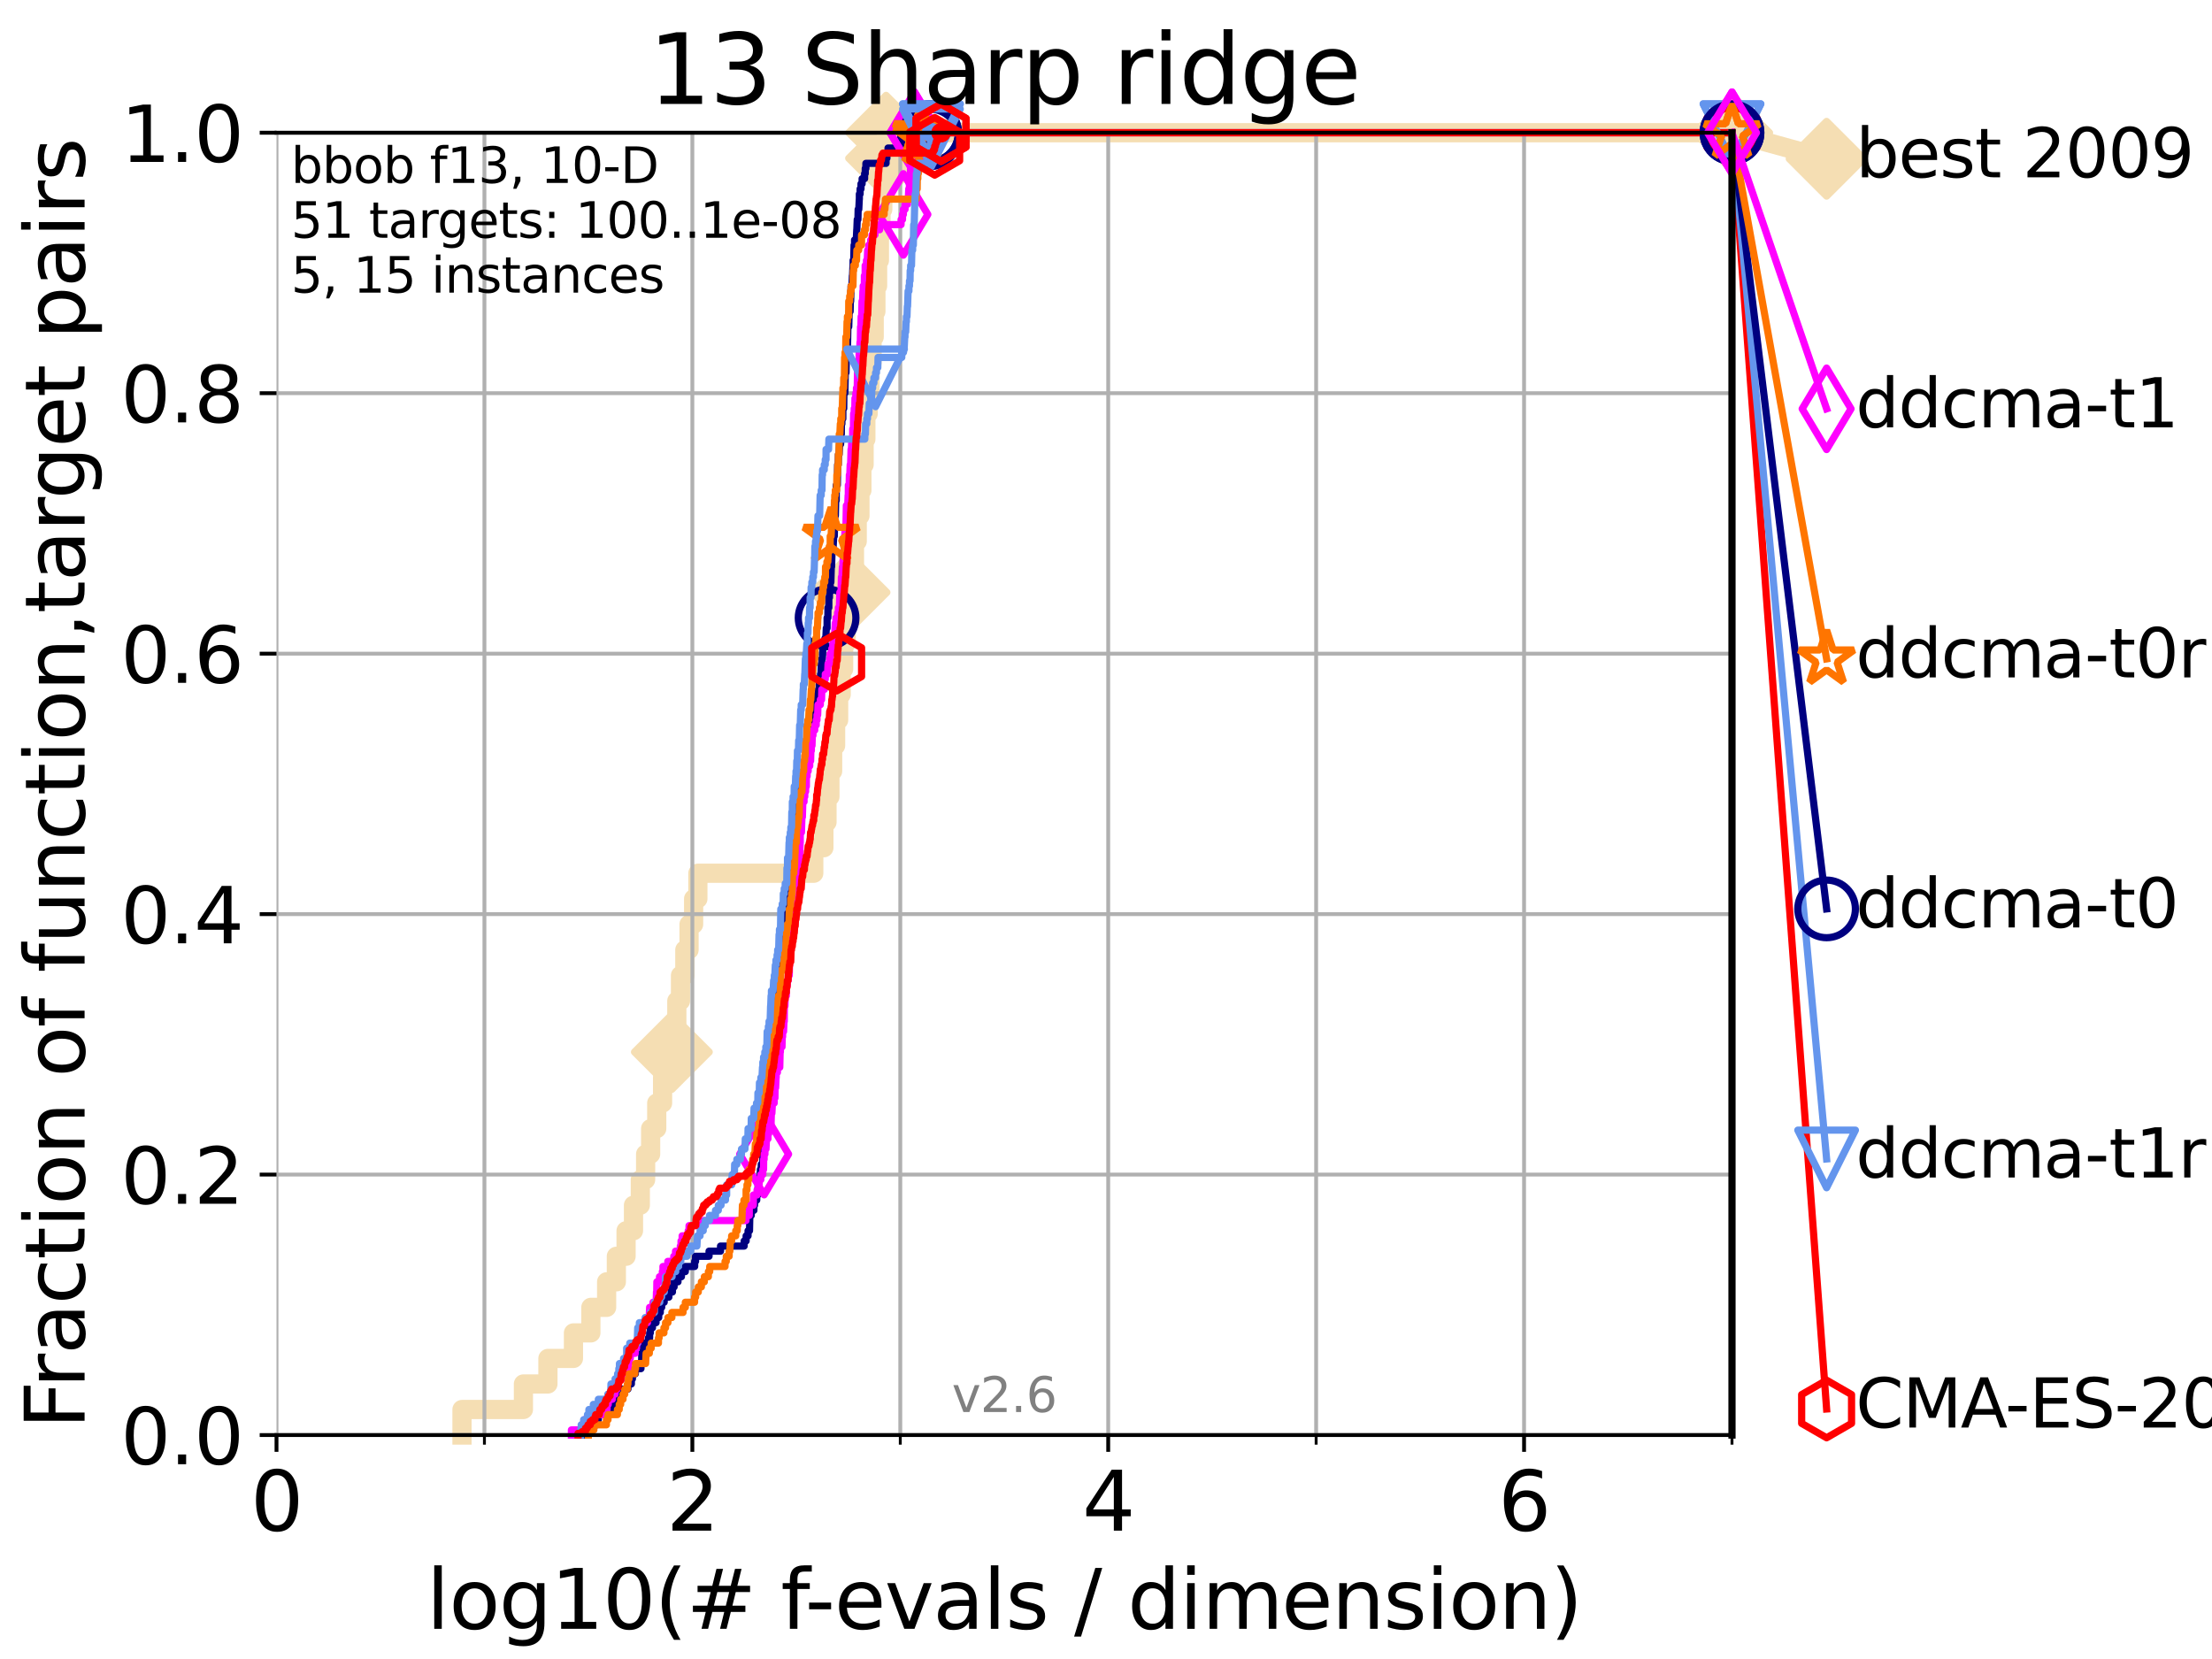 <?xml version="1.0" encoding="utf-8" standalone="no"?>
<!DOCTYPE svg PUBLIC "-//W3C//DTD SVG 1.1//EN"
  "http://www.w3.org/Graphics/SVG/1.1/DTD/svg11.dtd">
<svg xmlns:xlink="http://www.w3.org/1999/xlink" width="460.8pt" height="345.6pt" viewBox="0 0 460.8 345.6" xmlns="http://www.w3.org/2000/svg" version="1.1">
 <defs>
  <style type="text/css">*{stroke-linejoin: round; stroke-linecap: butt}</style>
 </defs>
 <g id="figure_1">
  <g id="patch_1">
   <path d="M 0 345.6 
L 460.8 345.6 
L 460.8 0 
L 0 0 
z
" style="fill: #ffffff"/>
  </g>
  <g id="axes_1">
   <g id="patch_2">
    <path d="M 57.6 298.944 
L 360.806 298.944 
L 360.806 27.648 
L 57.6 27.648 
z
" style="fill: #ffffff"/>
   </g>
   <g id="line2d_1">
    <path d="M 96.241 298.944 
L 96.241 293.624 
L 109.038 293.624 
L 109.038 288.305 
L 114.142 288.305 
L 114.142 282.985 
L 119.46 282.985 
L 119.46 277.666 
L 123.088 277.666 
L 123.088 272.346 
L 126.372 272.346 
L 126.372 267.027 
L 128.398 267.027 
L 128.398 261.707 
L 130.423 261.707 
L 130.423 256.388 
L 131.965 256.388 
L 131.965 251.068 
L 133.39 251.068 
L 133.39 245.749 
L 134.495 245.749 
L 134.495 240.429 
L 135.539 240.429 
L 135.539 235.11 
L 136.809 235.11 
L 136.809 229.79 
L 138.025 229.79 
L 138.025 224.471 
L 139.167 224.471 
L 139.167 219.151 
L 139.962 219.151 
L 139.962 213.832 
L 140.995 213.832 
L 140.995 208.512 
L 141.761 208.512 
L 141.761 203.192 
L 142.662 203.192 
L 142.662 197.873 
L 143.541 197.873 
L 143.541 192.553 
L 144.492 192.553 
L 144.492 187.234 
L 145.38 187.234 
L 145.38 181.914 
L 169.521 181.914 
L 169.521 176.595 
L 171.63 176.595 
L 171.63 171.275 
L 172.28 171.275 
L 172.28 165.956 
L 172.885 165.956 
L 172.885 160.636 
L 173.454 160.636 
L 173.454 155.317 
L 174.073 155.317 
L 174.073 149.997 
L 174.705 149.997 
L 174.705 144.678 
L 175.233 144.678 
L 175.233 139.358 
L 175.748 139.358 
L 175.748 134.039 
L 176.279 134.039 
L 176.279 128.719 
L 176.971 128.719 
L 176.971 123.4 
L 177.495 123.4 
L 177.495 118.08 
L 178.002 118.08 
L 178.002 112.76 
L 178.577 112.76 
L 178.577 107.441 
L 179.144 107.441 
L 179.144 102.121 
L 179.549 102.121 
L 179.549 96.802 
L 180.009 96.802 
L 180.009 91.482 
L 180.376 91.482 
L 180.376 86.163 
L 180.86 86.163 
L 180.86 80.843 
L 181.248 80.843 
L 181.248 75.524 
L 181.669 75.524 
L 181.669 70.204 
L 182.111 70.204 
L 182.111 64.885 
L 182.467 64.885 
L 182.467 59.565 
L 182.821 59.565 
L 182.821 54.246 
L 183.199 54.246 
L 183.199 48.926 
L 183.528 48.926 
L 183.528 43.607 
L 183.899 43.607 
L 183.899 38.287 
L 184.21 38.287 
L 184.21 32.968 
L 184.583 32.968 
L 184.583 27.648 
L 360.806 27.648 
" style="fill: none; stroke: #f5deb3; stroke-width: 4; stroke-linecap: square"/>
   </g>
   <g id="line2d_2">
    <defs>
     <path id="m0c42f90b9b" d="M -0 7.778 
L 7.778 0 
L 0 -7.778 
L -7.778 -0 
z
" style="stroke: #f5deb3; stroke-width: 1.5; stroke-linejoin: miter"/>
    </defs>
    <g>
     <use xlink:href="#m0c42f90b9b" x="139.962" y="219.151" style="fill: #f5deb3; stroke: #f5deb3; stroke-width: 1.5; stroke-linejoin: miter"/>
     <use xlink:href="#m0c42f90b9b" x="176.971" y="123.4" style="fill: #f5deb3; stroke: #f5deb3; stroke-width: 1.5; stroke-linejoin: miter"/>
     <use xlink:href="#m0c42f90b9b" x="184.583" y="32.968" style="fill: #f5deb3; stroke: #f5deb3; stroke-width: 1.5; stroke-linejoin: miter"/>
     <use xlink:href="#m0c42f90b9b" x="184.583" y="27.648" style="fill: #f5deb3; stroke: #f5deb3; stroke-width: 1.5; stroke-linejoin: miter"/>
     <use xlink:href="#m0c42f90b9b" x="360.806" y="27.648" style="fill: #f5deb3; stroke: #f5deb3; stroke-width: 1.5; stroke-linejoin: miter"/>
    </g>
   </g>
   <g id="line2d_3">
    <path style="fill: none; stroke: #f5deb3; stroke-width: 4; stroke-linecap: square"/>
    <g/>
   </g>
   <g id="line2d_4">
    <path d="M 360.806 27.648 
L 380.515 33.074 
" style="fill: none; stroke: #f5deb3; stroke-width: 4; stroke-linecap: square"/>
    <g>
     <use xlink:href="#m0c42f90b9b" x="360.806" y="27.648" style="fill: #f5deb3; stroke: #f5deb3; stroke-width: 1.5; stroke-linejoin: miter"/>
     <use xlink:href="#m0c42f90b9b" x="380.515" y="33.074" style="fill: #f5deb3; stroke: #f5deb3; stroke-width: 1.5; stroke-linejoin: miter"/>
    </g>
   </g>
   <g id="matplotlib.axis_1">
    <g id="xtick_1">
     <g id="line2d_5">
      <path d="M 57.6 298.944 
L 57.6 27.648 
" clip-path="url(#p4d0fa974ce)" style="fill: none; stroke: #b0b0b0; stroke-width: 0.8; stroke-linecap: square"/>
     </g>
     <g id="line2d_6">
      <defs>
       <path id="m6bbe58db30" d="M 0 0 
L 0 3.5 
" style="stroke: #000000; stroke-width: 0.8"/>
      </defs>
      <g>
       <use xlink:href="#m6bbe58db30" x="57.6" y="298.944" style="stroke: #000000; stroke-width: 0.8"/>
      </g>
     </g>
     <g id="text_1">
      <!-- 0 -->
      <g transform="translate(52.192 318.861)scale(0.17 -0.17)">
       <defs>
        <path id="DejaVuSans-30" d="M 2034 4250 
Q 1547 4250 1301 3770 
Q 1056 3291 1056 2328 
Q 1056 1369 1301 889 
Q 1547 409 2034 409 
Q 2525 409 2770 889 
Q 3016 1369 3016 2328 
Q 3016 3291 2770 3770 
Q 2525 4250 2034 4250 
z
M 2034 4750 
Q 2819 4750 3233 4129 
Q 3647 3509 3647 2328 
Q 3647 1150 3233 529 
Q 2819 -91 2034 -91 
Q 1250 -91 836 529 
Q 422 1150 422 2328 
Q 422 3509 836 4129 
Q 1250 4750 2034 4750 
z
" transform="scale(0.016)"/>
       </defs>
       <use xlink:href="#DejaVuSans-30"/>
      </g>
     </g>
    </g>
    <g id="xtick_2">
     <g id="line2d_7">
      <path d="M 144.23 298.944 
L 144.23 27.648 
" clip-path="url(#p4d0fa974ce)" style="fill: none; stroke: #b0b0b0; stroke-width: 0.8; stroke-linecap: square"/>
     </g>
     <g id="line2d_8">
      <g>
       <use xlink:href="#m6bbe58db30" x="144.23" y="298.944" style="stroke: #000000; stroke-width: 0.8"/>
      </g>
     </g>
     <g id="text_2">
      <!-- 2 -->
      <g transform="translate(138.822 318.861)scale(0.17 -0.17)">
       <defs>
        <path id="DejaVuSans-32" d="M 1228 531 
L 3431 531 
L 3431 0 
L 469 0 
L 469 531 
Q 828 903 1448 1529 
Q 2069 2156 2228 2338 
Q 2531 2678 2651 2914 
Q 2772 3150 2772 3378 
Q 2772 3750 2511 3984 
Q 2250 4219 1831 4219 
Q 1534 4219 1204 4116 
Q 875 4013 500 3803 
L 500 4441 
Q 881 4594 1212 4672 
Q 1544 4750 1819 4750 
Q 2544 4750 2975 4387 
Q 3406 4025 3406 3419 
Q 3406 3131 3298 2873 
Q 3191 2616 2906 2266 
Q 2828 2175 2409 1742 
Q 1991 1309 1228 531 
z
" transform="scale(0.016)"/>
       </defs>
       <use xlink:href="#DejaVuSans-32"/>
      </g>
     </g>
    </g>
    <g id="xtick_3">
     <g id="line2d_9">
      <path d="M 230.861 298.944 
L 230.861 27.648 
" clip-path="url(#p4d0fa974ce)" style="fill: none; stroke: #b0b0b0; stroke-width: 0.8; stroke-linecap: square"/>
     </g>
     <g id="line2d_10">
      <g>
       <use xlink:href="#m6bbe58db30" x="230.861" y="298.944" style="stroke: #000000; stroke-width: 0.8"/>
      </g>
     </g>
     <g id="text_3">
      <!-- 4 -->
      <g transform="translate(225.453 318.861)scale(0.17 -0.17)">
       <defs>
        <path id="DejaVuSans-34" d="M 2419 4116 
L 825 1625 
L 2419 1625 
L 2419 4116 
z
M 2253 4666 
L 3047 4666 
L 3047 1625 
L 3713 1625 
L 3713 1100 
L 3047 1100 
L 3047 0 
L 2419 0 
L 2419 1100 
L 313 1100 
L 313 1709 
L 2253 4666 
z
" transform="scale(0.016)"/>
       </defs>
       <use xlink:href="#DejaVuSans-34"/>
      </g>
     </g>
    </g>
    <g id="xtick_4">
     <g id="line2d_11">
      <path d="M 317.491 298.944 
L 317.491 27.648 
" clip-path="url(#p4d0fa974ce)" style="fill: none; stroke: #b0b0b0; stroke-width: 0.8; stroke-linecap: square"/>
     </g>
     <g id="line2d_12">
      <g>
       <use xlink:href="#m6bbe58db30" x="317.491" y="298.944" style="stroke: #000000; stroke-width: 0.8"/>
      </g>
     </g>
     <g id="text_4">
      <!-- 6 -->
      <g transform="translate(312.083 318.861)scale(0.17 -0.17)">
       <defs>
        <path id="DejaVuSans-36" d="M 2113 2584 
Q 1688 2584 1439 2293 
Q 1191 2003 1191 1497 
Q 1191 994 1439 701 
Q 1688 409 2113 409 
Q 2538 409 2786 701 
Q 3034 994 3034 1497 
Q 3034 2003 2786 2293 
Q 2538 2584 2113 2584 
z
M 3366 4563 
L 3366 3988 
Q 3128 4100 2886 4159 
Q 2644 4219 2406 4219 
Q 1781 4219 1451 3797 
Q 1122 3375 1075 2522 
Q 1259 2794 1537 2939 
Q 1816 3084 2150 3084 
Q 2853 3084 3261 2657 
Q 3669 2231 3669 1497 
Q 3669 778 3244 343 
Q 2819 -91 2113 -91 
Q 1303 -91 875 529 
Q 447 1150 447 2328 
Q 447 3434 972 4092 
Q 1497 4750 2381 4750 
Q 2619 4750 2861 4703 
Q 3103 4656 3366 4563 
z
" transform="scale(0.016)"/>
       </defs>
       <use xlink:href="#DejaVuSans-36"/>
      </g>
     </g>
    </g>
    <g id="xtick_5">
     <g id="line2d_13">
      <path d="M 100.915 298.944 
L 100.915 27.648 
" clip-path="url(#p4d0fa974ce)" style="fill: none; stroke: #b0b0b0; stroke-width: 0.8; stroke-linecap: square"/>
     </g>
     <g id="line2d_14">
      <defs>
       <path id="m28e7147b06" d="M 0 0 
L 0 2 
" style="stroke: #000000; stroke-width: 0.6"/>
      </defs>
      <g>
       <use xlink:href="#m28e7147b06" x="100.915" y="298.944" style="stroke: #000000; stroke-width: 0.6"/>
      </g>
     </g>
    </g>
    <g id="xtick_6">
     <g id="line2d_15">
      <path d="M 187.546 298.944 
L 187.546 27.648 
" clip-path="url(#p4d0fa974ce)" style="fill: none; stroke: #b0b0b0; stroke-width: 0.8; stroke-linecap: square"/>
     </g>
     <g id="line2d_16">
      <g>
       <use xlink:href="#m28e7147b06" x="187.546" y="298.944" style="stroke: #000000; stroke-width: 0.6"/>
      </g>
     </g>
    </g>
    <g id="xtick_7">
     <g id="line2d_17">
      <path d="M 274.176 298.944 
L 274.176 27.648 
" clip-path="url(#p4d0fa974ce)" style="fill: none; stroke: #b0b0b0; stroke-width: 0.8; stroke-linecap: square"/>
     </g>
     <g id="line2d_18">
      <g>
       <use xlink:href="#m28e7147b06" x="274.176" y="298.944" style="stroke: #000000; stroke-width: 0.6"/>
      </g>
     </g>
    </g>
    <g id="xtick_8">
     <g id="line2d_19">
      <path d="M 360.806 298.944 
L 360.806 27.648 
" clip-path="url(#p4d0fa974ce)" style="fill: none; stroke: #b0b0b0; stroke-width: 0.8; stroke-linecap: square"/>
     </g>
     <g id="line2d_20">
      <g>
       <use xlink:href="#m28e7147b06" x="360.806" y="298.944" style="stroke: #000000; stroke-width: 0.6"/>
      </g>
     </g>
    </g>
    <g id="text_5">
     <!-- log10(# f-evals / dimension) -->
     <g transform="translate(88.823 339.314)scale(0.17 -0.17)">
      <defs>
       <path id="DejaVuSans-6c" d="M 603 4863 
L 1178 4863 
L 1178 0 
L 603 0 
L 603 4863 
z
" transform="scale(0.016)"/>
       <path id="DejaVuSans-6f" d="M 1959 3097 
Q 1497 3097 1228 2736 
Q 959 2375 959 1747 
Q 959 1119 1226 758 
Q 1494 397 1959 397 
Q 2419 397 2687 759 
Q 2956 1122 2956 1747 
Q 2956 2369 2687 2733 
Q 2419 3097 1959 3097 
z
M 1959 3584 
Q 2709 3584 3137 3096 
Q 3566 2609 3566 1747 
Q 3566 888 3137 398 
Q 2709 -91 1959 -91 
Q 1206 -91 779 398 
Q 353 888 353 1747 
Q 353 2609 779 3096 
Q 1206 3584 1959 3584 
z
" transform="scale(0.016)"/>
       <path id="DejaVuSans-67" d="M 2906 1791 
Q 2906 2416 2648 2759 
Q 2391 3103 1925 3103 
Q 1463 3103 1205 2759 
Q 947 2416 947 1791 
Q 947 1169 1205 825 
Q 1463 481 1925 481 
Q 2391 481 2648 825 
Q 2906 1169 2906 1791 
z
M 3481 434 
Q 3481 -459 3084 -895 
Q 2688 -1331 1869 -1331 
Q 1566 -1331 1297 -1286 
Q 1028 -1241 775 -1147 
L 775 -588 
Q 1028 -725 1275 -790 
Q 1522 -856 1778 -856 
Q 2344 -856 2625 -561 
Q 2906 -266 2906 331 
L 2906 616 
Q 2728 306 2450 153 
Q 2172 0 1784 0 
Q 1141 0 747 490 
Q 353 981 353 1791 
Q 353 2603 747 3093 
Q 1141 3584 1784 3584 
Q 2172 3584 2450 3431 
Q 2728 3278 2906 2969 
L 2906 3500 
L 3481 3500 
L 3481 434 
z
" transform="scale(0.016)"/>
       <path id="DejaVuSans-31" d="M 794 531 
L 1825 531 
L 1825 4091 
L 703 3866 
L 703 4441 
L 1819 4666 
L 2450 4666 
L 2450 531 
L 3481 531 
L 3481 0 
L 794 0 
L 794 531 
z
" transform="scale(0.016)"/>
       <path id="DejaVuSans-28" d="M 1984 4856 
Q 1566 4138 1362 3434 
Q 1159 2731 1159 2009 
Q 1159 1288 1364 580 
Q 1569 -128 1984 -844 
L 1484 -844 
Q 1016 -109 783 600 
Q 550 1309 550 2009 
Q 550 2706 781 3412 
Q 1013 4119 1484 4856 
L 1984 4856 
z
" transform="scale(0.016)"/>
       <path id="DejaVuSans-23" d="M 3272 2816 
L 2363 2816 
L 2100 1772 
L 3016 1772 
L 3272 2816 
z
M 2803 4594 
L 2478 3297 
L 3391 3297 
L 3719 4594 
L 4219 4594 
L 3897 3297 
L 4872 3297 
L 4872 2816 
L 3775 2816 
L 3519 1772 
L 4513 1772 
L 4513 1294 
L 3397 1294 
L 3072 0 
L 2572 0 
L 2894 1294 
L 1978 1294 
L 1656 0 
L 1153 0 
L 1478 1294 
L 494 1294 
L 494 1772 
L 1594 1772 
L 1856 2816 
L 850 2816 
L 850 3297 
L 1978 3297 
L 2297 4594 
L 2803 4594 
z
" transform="scale(0.016)"/>
       <path id="DejaVuSans-20" transform="scale(0.016)"/>
       <path id="DejaVuSans-66" d="M 2375 4863 
L 2375 4384 
L 1825 4384 
Q 1516 4384 1395 4259 
Q 1275 4134 1275 3809 
L 1275 3500 
L 2222 3500 
L 2222 3053 
L 1275 3053 
L 1275 0 
L 697 0 
L 697 3053 
L 147 3053 
L 147 3500 
L 697 3500 
L 697 3744 
Q 697 4328 969 4595 
Q 1241 4863 1831 4863 
L 2375 4863 
z
" transform="scale(0.016)"/>
       <path id="DejaVuSans-2d" d="M 313 2009 
L 1997 2009 
L 1997 1497 
L 313 1497 
L 313 2009 
z
" transform="scale(0.016)"/>
       <path id="DejaVuSans-65" d="M 3597 1894 
L 3597 1613 
L 953 1613 
Q 991 1019 1311 708 
Q 1631 397 2203 397 
Q 2534 397 2845 478 
Q 3156 559 3463 722 
L 3463 178 
Q 3153 47 2828 -22 
Q 2503 -91 2169 -91 
Q 1331 -91 842 396 
Q 353 884 353 1716 
Q 353 2575 817 3079 
Q 1281 3584 2069 3584 
Q 2775 3584 3186 3129 
Q 3597 2675 3597 1894 
z
M 3022 2063 
Q 3016 2534 2758 2815 
Q 2500 3097 2075 3097 
Q 1594 3097 1305 2825 
Q 1016 2553 972 2059 
L 3022 2063 
z
" transform="scale(0.016)"/>
       <path id="DejaVuSans-76" d="M 191 3500 
L 800 3500 
L 1894 563 
L 2988 3500 
L 3597 3500 
L 2284 0 
L 1503 0 
L 191 3500 
z
" transform="scale(0.016)"/>
       <path id="DejaVuSans-61" d="M 2194 1759 
Q 1497 1759 1228 1600 
Q 959 1441 959 1056 
Q 959 750 1161 570 
Q 1363 391 1709 391 
Q 2188 391 2477 730 
Q 2766 1069 2766 1631 
L 2766 1759 
L 2194 1759 
z
M 3341 1997 
L 3341 0 
L 2766 0 
L 2766 531 
Q 2569 213 2275 61 
Q 1981 -91 1556 -91 
Q 1019 -91 701 211 
Q 384 513 384 1019 
Q 384 1609 779 1909 
Q 1175 2209 1959 2209 
L 2766 2209 
L 2766 2266 
Q 2766 2663 2505 2880 
Q 2244 3097 1772 3097 
Q 1472 3097 1187 3025 
Q 903 2953 641 2809 
L 641 3341 
Q 956 3463 1253 3523 
Q 1550 3584 1831 3584 
Q 2591 3584 2966 3190 
Q 3341 2797 3341 1997 
z
" transform="scale(0.016)"/>
       <path id="DejaVuSans-73" d="M 2834 3397 
L 2834 2853 
Q 2591 2978 2328 3040 
Q 2066 3103 1784 3103 
Q 1356 3103 1142 2972 
Q 928 2841 928 2578 
Q 928 2378 1081 2264 
Q 1234 2150 1697 2047 
L 1894 2003 
Q 2506 1872 2764 1633 
Q 3022 1394 3022 966 
Q 3022 478 2636 193 
Q 2250 -91 1575 -91 
Q 1294 -91 989 -36 
Q 684 19 347 128 
L 347 722 
Q 666 556 975 473 
Q 1284 391 1588 391 
Q 1994 391 2212 530 
Q 2431 669 2431 922 
Q 2431 1156 2273 1281 
Q 2116 1406 1581 1522 
L 1381 1569 
Q 847 1681 609 1914 
Q 372 2147 372 2553 
Q 372 3047 722 3315 
Q 1072 3584 1716 3584 
Q 2034 3584 2315 3537 
Q 2597 3491 2834 3397 
z
" transform="scale(0.016)"/>
       <path id="DejaVuSans-2f" d="M 1625 4666 
L 2156 4666 
L 531 -594 
L 0 -594 
L 1625 4666 
z
" transform="scale(0.016)"/>
       <path id="DejaVuSans-64" d="M 2906 2969 
L 2906 4863 
L 3481 4863 
L 3481 0 
L 2906 0 
L 2906 525 
Q 2725 213 2448 61 
Q 2172 -91 1784 -91 
Q 1150 -91 751 415 
Q 353 922 353 1747 
Q 353 2572 751 3078 
Q 1150 3584 1784 3584 
Q 2172 3584 2448 3432 
Q 2725 3281 2906 2969 
z
M 947 1747 
Q 947 1113 1208 752 
Q 1469 391 1925 391 
Q 2381 391 2643 752 
Q 2906 1113 2906 1747 
Q 2906 2381 2643 2742 
Q 2381 3103 1925 3103 
Q 1469 3103 1208 2742 
Q 947 2381 947 1747 
z
" transform="scale(0.016)"/>
       <path id="DejaVuSans-69" d="M 603 3500 
L 1178 3500 
L 1178 0 
L 603 0 
L 603 3500 
z
M 603 4863 
L 1178 4863 
L 1178 4134 
L 603 4134 
L 603 4863 
z
" transform="scale(0.016)"/>
       <path id="DejaVuSans-6d" d="M 3328 2828 
Q 3544 3216 3844 3400 
Q 4144 3584 4550 3584 
Q 5097 3584 5394 3201 
Q 5691 2819 5691 2113 
L 5691 0 
L 5113 0 
L 5113 2094 
Q 5113 2597 4934 2840 
Q 4756 3084 4391 3084 
Q 3944 3084 3684 2787 
Q 3425 2491 3425 1978 
L 3425 0 
L 2847 0 
L 2847 2094 
Q 2847 2600 2669 2842 
Q 2491 3084 2119 3084 
Q 1678 3084 1418 2786 
Q 1159 2488 1159 1978 
L 1159 0 
L 581 0 
L 581 3500 
L 1159 3500 
L 1159 2956 
Q 1356 3278 1631 3431 
Q 1906 3584 2284 3584 
Q 2666 3584 2933 3390 
Q 3200 3197 3328 2828 
z
" transform="scale(0.016)"/>
       <path id="DejaVuSans-6e" d="M 3513 2113 
L 3513 0 
L 2938 0 
L 2938 2094 
Q 2938 2591 2744 2837 
Q 2550 3084 2163 3084 
Q 1697 3084 1428 2787 
Q 1159 2491 1159 1978 
L 1159 0 
L 581 0 
L 581 3500 
L 1159 3500 
L 1159 2956 
Q 1366 3272 1645 3428 
Q 1925 3584 2291 3584 
Q 2894 3584 3203 3211 
Q 3513 2838 3513 2113 
z
" transform="scale(0.016)"/>
       <path id="DejaVuSans-29" d="M 513 4856 
L 1013 4856 
Q 1481 4119 1714 3412 
Q 1947 2706 1947 2009 
Q 1947 1309 1714 600 
Q 1481 -109 1013 -844 
L 513 -844 
Q 928 -128 1133 580 
Q 1338 1288 1338 2009 
Q 1338 2731 1133 3434 
Q 928 4138 513 4856 
z
" transform="scale(0.016)"/>
      </defs>
      <use xlink:href="#DejaVuSans-6c"/>
      <use xlink:href="#DejaVuSans-6f" x="27.783"/>
      <use xlink:href="#DejaVuSans-67" x="88.965"/>
      <use xlink:href="#DejaVuSans-31" x="152.441"/>
      <use xlink:href="#DejaVuSans-30" x="216.064"/>
      <use xlink:href="#DejaVuSans-28" x="279.688"/>
      <use xlink:href="#DejaVuSans-23" x="318.701"/>
      <use xlink:href="#DejaVuSans-20" x="402.49"/>
      <use xlink:href="#DejaVuSans-66" x="434.277"/>
      <use xlink:href="#DejaVuSans-2d" x="463.982"/>
      <use xlink:href="#DejaVuSans-65" x="500.066"/>
      <use xlink:href="#DejaVuSans-76" x="561.59"/>
      <use xlink:href="#DejaVuSans-61" x="620.77"/>
      <use xlink:href="#DejaVuSans-6c" x="682.049"/>
      <use xlink:href="#DejaVuSans-73" x="709.832"/>
      <use xlink:href="#DejaVuSans-20" x="761.932"/>
      <use xlink:href="#DejaVuSans-2f" x="793.719"/>
      <use xlink:href="#DejaVuSans-20" x="827.41"/>
      <use xlink:href="#DejaVuSans-64" x="859.197"/>
      <use xlink:href="#DejaVuSans-69" x="922.674"/>
      <use xlink:href="#DejaVuSans-6d" x="950.457"/>
      <use xlink:href="#DejaVuSans-65" x="1047.869"/>
      <use xlink:href="#DejaVuSans-6e" x="1109.393"/>
      <use xlink:href="#DejaVuSans-73" x="1172.771"/>
      <use xlink:href="#DejaVuSans-69" x="1224.871"/>
      <use xlink:href="#DejaVuSans-6f" x="1252.654"/>
      <use xlink:href="#DejaVuSans-6e" x="1313.836"/>
      <use xlink:href="#DejaVuSans-29" x="1377.215"/>
     </g>
    </g>
   </g>
   <g id="matplotlib.axis_2">
    <g id="ytick_1">
     <g id="line2d_21">
      <path d="M 57.6 298.944 
L 360.806 298.944 
" clip-path="url(#p4d0fa974ce)" style="fill: none; stroke: #b0b0b0; stroke-width: 0.8; stroke-linecap: square"/>
     </g>
     <g id="line2d_22">
      <defs>
       <path id="m673f07caaa" d="M 0 0 
L -3.5 0 
" style="stroke: #000000; stroke-width: 0.8"/>
      </defs>
      <g>
       <use xlink:href="#m673f07caaa" x="57.6" y="298.944" style="stroke: #000000; stroke-width: 0.8"/>
      </g>
     </g>
     <g id="text_6">
      <!-- 0.0 -->
      <g transform="translate(25.155 305.023)scale(0.16 -0.16)">
       <defs>
        <path id="DejaVuSans-2e" d="M 684 794 
L 1344 794 
L 1344 0 
L 684 0 
L 684 794 
z
" transform="scale(0.016)"/>
       </defs>
       <use xlink:href="#DejaVuSans-30"/>
       <use xlink:href="#DejaVuSans-2e" x="63.623"/>
       <use xlink:href="#DejaVuSans-30" x="95.41"/>
      </g>
     </g>
    </g>
    <g id="ytick_2">
     <g id="line2d_23">
      <path d="M 57.6 244.685 
L 360.806 244.685 
" clip-path="url(#p4d0fa974ce)" style="fill: none; stroke: #b0b0b0; stroke-width: 0.8; stroke-linecap: square"/>
     </g>
     <g id="line2d_24">
      <g>
       <use xlink:href="#m673f07caaa" x="57.6" y="244.685" style="stroke: #000000; stroke-width: 0.8"/>
      </g>
     </g>
     <g id="text_7">
      <!-- 0.2 -->
      <g transform="translate(25.155 250.764)scale(0.16 -0.16)">
       <use xlink:href="#DejaVuSans-30"/>
       <use xlink:href="#DejaVuSans-2e" x="63.623"/>
       <use xlink:href="#DejaVuSans-32" x="95.41"/>
      </g>
     </g>
    </g>
    <g id="ytick_3">
     <g id="line2d_25">
      <path d="M 57.6 190.426 
L 360.806 190.426 
" clip-path="url(#p4d0fa974ce)" style="fill: none; stroke: #b0b0b0; stroke-width: 0.8; stroke-linecap: square"/>
     </g>
     <g id="line2d_26">
      <g>
       <use xlink:href="#m673f07caaa" x="57.6" y="190.426" style="stroke: #000000; stroke-width: 0.8"/>
      </g>
     </g>
     <g id="text_8">
      <!-- 0.4 -->
      <g transform="translate(25.155 196.504)scale(0.16 -0.16)">
       <use xlink:href="#DejaVuSans-30"/>
       <use xlink:href="#DejaVuSans-2e" x="63.623"/>
       <use xlink:href="#DejaVuSans-34" x="95.41"/>
      </g>
     </g>
    </g>
    <g id="ytick_4">
     <g id="line2d_27">
      <path d="M 57.6 136.166 
L 360.806 136.166 
" clip-path="url(#p4d0fa974ce)" style="fill: none; stroke: #b0b0b0; stroke-width: 0.8; stroke-linecap: square"/>
     </g>
     <g id="line2d_28">
      <g>
       <use xlink:href="#m673f07caaa" x="57.6" y="136.166" style="stroke: #000000; stroke-width: 0.8"/>
      </g>
     </g>
     <g id="text_9">
      <!-- 0.6 -->
      <g transform="translate(25.155 142.245)scale(0.16 -0.16)">
       <use xlink:href="#DejaVuSans-30"/>
       <use xlink:href="#DejaVuSans-2e" x="63.623"/>
       <use xlink:href="#DejaVuSans-36" x="95.41"/>
      </g>
     </g>
    </g>
    <g id="ytick_5">
     <g id="line2d_29">
      <path d="M 57.6 81.907 
L 360.806 81.907 
" clip-path="url(#p4d0fa974ce)" style="fill: none; stroke: #b0b0b0; stroke-width: 0.8; stroke-linecap: square"/>
     </g>
     <g id="line2d_30">
      <g>
       <use xlink:href="#m673f07caaa" x="57.6" y="81.907" style="stroke: #000000; stroke-width: 0.8"/>
      </g>
     </g>
     <g id="text_10">
      <!-- 0.8 -->
      <g transform="translate(25.155 87.986)scale(0.16 -0.16)">
       <defs>
        <path id="DejaVuSans-38" d="M 2034 2216 
Q 1584 2216 1326 1975 
Q 1069 1734 1069 1313 
Q 1069 891 1326 650 
Q 1584 409 2034 409 
Q 2484 409 2743 651 
Q 3003 894 3003 1313 
Q 3003 1734 2745 1975 
Q 2488 2216 2034 2216 
z
M 1403 2484 
Q 997 2584 770 2862 
Q 544 3141 544 3541 
Q 544 4100 942 4425 
Q 1341 4750 2034 4750 
Q 2731 4750 3128 4425 
Q 3525 4100 3525 3541 
Q 3525 3141 3298 2862 
Q 3072 2584 2669 2484 
Q 3125 2378 3379 2068 
Q 3634 1759 3634 1313 
Q 3634 634 3220 271 
Q 2806 -91 2034 -91 
Q 1263 -91 848 271 
Q 434 634 434 1313 
Q 434 1759 690 2068 
Q 947 2378 1403 2484 
z
M 1172 3481 
Q 1172 3119 1398 2916 
Q 1625 2713 2034 2713 
Q 2441 2713 2670 2916 
Q 2900 3119 2900 3481 
Q 2900 3844 2670 4047 
Q 2441 4250 2034 4250 
Q 1625 4250 1398 4047 
Q 1172 3844 1172 3481 
z
" transform="scale(0.016)"/>
       </defs>
       <use xlink:href="#DejaVuSans-30"/>
       <use xlink:href="#DejaVuSans-2e" x="63.623"/>
       <use xlink:href="#DejaVuSans-38" x="95.41"/>
      </g>
     </g>
    </g>
    <g id="ytick_6">
     <g id="line2d_31">
      <path d="M 57.6 27.648 
L 360.806 27.648 
" clip-path="url(#p4d0fa974ce)" style="fill: none; stroke: #b0b0b0; stroke-width: 0.8; stroke-linecap: square"/>
     </g>
     <g id="line2d_32">
      <g>
       <use xlink:href="#m673f07caaa" x="57.6" y="27.648" style="stroke: #000000; stroke-width: 0.8"/>
      </g>
     </g>
     <g id="text_11">
      <!-- 1.0 -->
      <g transform="translate(25.155 33.727)scale(0.16 -0.16)">
       <use xlink:href="#DejaVuSans-31"/>
       <use xlink:href="#DejaVuSans-2e" x="63.623"/>
       <use xlink:href="#DejaVuSans-30" x="95.41"/>
      </g>
     </g>
    </g>
    <g id="text_12">
     <!-- Fraction of function,target pairs -->
     <g transform="translate(17.62 297.681)rotate(-90)scale(0.17 -0.17)">
      <defs>
       <path id="DejaVuSans-46" d="M 628 4666 
L 3309 4666 
L 3309 4134 
L 1259 4134 
L 1259 2759 
L 3109 2759 
L 3109 2228 
L 1259 2228 
L 1259 0 
L 628 0 
L 628 4666 
z
" transform="scale(0.016)"/>
       <path id="DejaVuSans-72" d="M 2631 2963 
Q 2534 3019 2420 3045 
Q 2306 3072 2169 3072 
Q 1681 3072 1420 2755 
Q 1159 2438 1159 1844 
L 1159 0 
L 581 0 
L 581 3500 
L 1159 3500 
L 1159 2956 
Q 1341 3275 1631 3429 
Q 1922 3584 2338 3584 
Q 2397 3584 2469 3576 
Q 2541 3569 2628 3553 
L 2631 2963 
z
" transform="scale(0.016)"/>
       <path id="DejaVuSans-63" d="M 3122 3366 
L 3122 2828 
Q 2878 2963 2633 3030 
Q 2388 3097 2138 3097 
Q 1578 3097 1268 2742 
Q 959 2388 959 1747 
Q 959 1106 1268 751 
Q 1578 397 2138 397 
Q 2388 397 2633 464 
Q 2878 531 3122 666 
L 3122 134 
Q 2881 22 2623 -34 
Q 2366 -91 2075 -91 
Q 1284 -91 818 406 
Q 353 903 353 1747 
Q 353 2603 823 3093 
Q 1294 3584 2113 3584 
Q 2378 3584 2631 3529 
Q 2884 3475 3122 3366 
z
" transform="scale(0.016)"/>
       <path id="DejaVuSans-74" d="M 1172 4494 
L 1172 3500 
L 2356 3500 
L 2356 3053 
L 1172 3053 
L 1172 1153 
Q 1172 725 1289 603 
Q 1406 481 1766 481 
L 2356 481 
L 2356 0 
L 1766 0 
Q 1100 0 847 248 
Q 594 497 594 1153 
L 594 3053 
L 172 3053 
L 172 3500 
L 594 3500 
L 594 4494 
L 1172 4494 
z
" transform="scale(0.016)"/>
       <path id="DejaVuSans-75" d="M 544 1381 
L 544 3500 
L 1119 3500 
L 1119 1403 
Q 1119 906 1312 657 
Q 1506 409 1894 409 
Q 2359 409 2629 706 
Q 2900 1003 2900 1516 
L 2900 3500 
L 3475 3500 
L 3475 0 
L 2900 0 
L 2900 538 
Q 2691 219 2414 64 
Q 2138 -91 1772 -91 
Q 1169 -91 856 284 
Q 544 659 544 1381 
z
M 1991 3584 
L 1991 3584 
z
" transform="scale(0.016)"/>
       <path id="DejaVuSans-2c" d="M 750 794 
L 1409 794 
L 1409 256 
L 897 -744 
L 494 -744 
L 750 256 
L 750 794 
z
" transform="scale(0.016)"/>
       <path id="DejaVuSans-70" d="M 1159 525 
L 1159 -1331 
L 581 -1331 
L 581 3500 
L 1159 3500 
L 1159 2969 
Q 1341 3281 1617 3432 
Q 1894 3584 2278 3584 
Q 2916 3584 3314 3078 
Q 3713 2572 3713 1747 
Q 3713 922 3314 415 
Q 2916 -91 2278 -91 
Q 1894 -91 1617 61 
Q 1341 213 1159 525 
z
M 3116 1747 
Q 3116 2381 2855 2742 
Q 2594 3103 2138 3103 
Q 1681 3103 1420 2742 
Q 1159 2381 1159 1747 
Q 1159 1113 1420 752 
Q 1681 391 2138 391 
Q 2594 391 2855 752 
Q 3116 1113 3116 1747 
z
" transform="scale(0.016)"/>
      </defs>
      <use xlink:href="#DejaVuSans-46"/>
      <use xlink:href="#DejaVuSans-72" x="50.27"/>
      <use xlink:href="#DejaVuSans-61" x="91.383"/>
      <use xlink:href="#DejaVuSans-63" x="152.662"/>
      <use xlink:href="#DejaVuSans-74" x="207.643"/>
      <use xlink:href="#DejaVuSans-69" x="246.852"/>
      <use xlink:href="#DejaVuSans-6f" x="274.635"/>
      <use xlink:href="#DejaVuSans-6e" x="335.816"/>
      <use xlink:href="#DejaVuSans-20" x="399.195"/>
      <use xlink:href="#DejaVuSans-6f" x="430.982"/>
      <use xlink:href="#DejaVuSans-66" x="492.164"/>
      <use xlink:href="#DejaVuSans-20" x="527.369"/>
      <use xlink:href="#DejaVuSans-66" x="559.156"/>
      <use xlink:href="#DejaVuSans-75" x="594.361"/>
      <use xlink:href="#DejaVuSans-6e" x="657.74"/>
      <use xlink:href="#DejaVuSans-63" x="721.119"/>
      <use xlink:href="#DejaVuSans-74" x="776.1"/>
      <use xlink:href="#DejaVuSans-69" x="815.309"/>
      <use xlink:href="#DejaVuSans-6f" x="843.092"/>
      <use xlink:href="#DejaVuSans-6e" x="904.273"/>
      <use xlink:href="#DejaVuSans-2c" x="967.652"/>
      <use xlink:href="#DejaVuSans-74" x="999.439"/>
      <use xlink:href="#DejaVuSans-61" x="1038.648"/>
      <use xlink:href="#DejaVuSans-72" x="1099.928"/>
      <use xlink:href="#DejaVuSans-67" x="1139.291"/>
      <use xlink:href="#DejaVuSans-65" x="1202.768"/>
      <use xlink:href="#DejaVuSans-74" x="1264.291"/>
      <use xlink:href="#DejaVuSans-20" x="1303.5"/>
      <use xlink:href="#DejaVuSans-70" x="1335.287"/>
      <use xlink:href="#DejaVuSans-61" x="1398.764"/>
      <use xlink:href="#DejaVuSans-69" x="1460.043"/>
      <use xlink:href="#DejaVuSans-72" x="1487.826"/>
      <use xlink:href="#DejaVuSans-73" x="1528.939"/>
     </g>
    </g>
   </g>
   <g id="line2d_33">
    <defs>
     <path id="meaaf44c4e1" d="M 0 1.5 
C 0.398 1.5 0.779 1.342 1.061 1.061 
C 1.342 0.779 1.5 0.398 1.5 0 
C 1.5 -0.398 1.342 -0.779 1.061 -1.061 
C 0.779 -1.342 0.398 -1.5 0 -1.5 
C -0.398 -1.5 -0.779 -1.342 -1.061 -1.061 
C -1.342 -0.779 -1.5 -0.398 -1.5 0 
C -1.5 0.398 -1.342 0.779 -1.061 1.061 
C -0.779 1.342 -0.398 1.5 0 1.5 
z
" style="stroke: #f5deb3"/>
    </defs>
    <g>
     <use xlink:href="#meaaf44c4e1" x="184.583" y="27.648" style="fill: #f5deb3; stroke: #f5deb3"/>
     <use xlink:href="#meaaf44c4e1" x="184.583" y="27.648" style="fill: #f5deb3; stroke: #f5deb3"/>
    </g>
   </g>
   <g id="line2d_34">
    <defs>
     <path id="m2d09b40d16" d="M 0 1.5 
C 0.398 1.5 0.779 1.342 1.061 1.061 
C 1.342 0.779 1.5 0.398 1.5 0 
C 1.5 -0.398 1.342 -0.779 1.061 -1.061 
C 0.779 -1.342 0.398 -1.5 0 -1.5 
C -0.398 -1.5 -0.779 -1.342 -1.061 -1.061 
C -1.342 -0.779 -1.5 -0.398 -1.5 0 
C -1.5 0.398 -1.342 0.779 -1.061 1.061 
C -0.779 1.342 -0.398 1.5 0 1.5 
z
" style="stroke: #000080"/>
    </defs>
    <g>
     <use xlink:href="#m2d09b40d16" x="193.655" y="27.648" style="fill: #000080; stroke: #000080"/>
     <use xlink:href="#m2d09b40d16" x="193.655" y="27.648" style="fill: #000080; stroke: #000080"/>
    </g>
   </g>
   <g id="line2d_35">
    <path d="M 121.138 298.944 
L 121.138 297.88 
L 122.38 297.88 
L 122.38 296.816 
L 124.32 296.816 
L 124.32 295.752 
L 124.642 295.752 
L 124.642 294.688 
L 125.628 294.688 
L 125.628 293.624 
L 127.686 293.624 
L 127.686 291.497 
L 128.829 291.497 
L 128.829 290.433 
L 129.167 290.433 
L 129.167 289.369 
L 130.811 289.369 
L 130.811 288.305 
L 131.527 288.305 
L 131.527 287.241 
L 131.747 287.241 
L 131.747 286.177 
L 132.358 286.177 
L 132.358 285.113 
L 133.524 285.113 
L 133.524 284.049 
L 133.656 284.049 
L 133.689 281.922 
L 133.918 281.922 
L 133.918 280.858 
L 134.048 280.858 
L 134.048 279.794 
L 135.055 279.794 
L 135.055 278.73 
L 135.329 278.73 
L 135.329 277.666 
L 135.479 277.666 
L 135.479 276.602 
L 135.923 276.602 
L 135.923 275.538 
L 136.669 275.538 
L 136.669 274.474 
L 137.223 274.474 
L 137.223 273.41 
L 137.548 273.41 
L 137.548 272.346 
L 137.841 272.346 
L 137.841 271.282 
L 138.362 271.282 
L 138.362 270.219 
L 139.338 270.219 
L 139.338 269.155 
L 140.08 269.155 
L 140.08 268.091 
L 140.428 268.091 
L 140.428 267.027 
L 141.239 267.027 
L 141.239 265.963 
L 141.953 265.963 
L 141.953 264.899 
L 142.764 264.899 
L 142.764 263.835 
L 144.713 263.835 
L 144.713 262.771 
L 144.896 262.771 
L 144.896 261.707 
L 147.707 261.707 
L 147.707 260.643 
L 150.097 260.643 
L 150.097 259.579 
L 155.024 259.579 
L 155.024 258.516 
L 155.433 258.516 
L 155.433 257.452 
L 155.833 257.452 
L 155.833 256.388 
L 156.136 256.388 
L 156.205 253.196 
L 156.502 253.196 
L 156.502 252.132 
L 157.052 252.132 
L 157.052 251.068 
L 157.194 251.068 
L 157.194 250.004 
L 157.642 250.004 
L 157.642 248.94 
L 157.871 248.94 
L 157.935 246.813 
L 158.125 246.813 
L 158.125 245.749 
L 158.339 245.749 
L 158.401 243.621 
L 158.586 243.621 
L 158.586 242.557 
L 158.891 242.557 
L 158.951 239.365 
L 159.011 239.365 
L 159.037 237.237 
L 159.224 237.237 
L 159.224 235.11 
L 159.502 235.11 
L 159.502 234.046 
L 159.726 234.046 
L 159.726 232.982 
L 159.874 232.982 
L 159.931 230.854 
L 160.045 230.854 
L 160.045 229.79 
L 160.167 229.79 
L 160.255 227.662 
L 160.581 227.662 
L 160.597 225.534 
L 160.731 225.534 
L 160.84 220.215 
L 160.925 220.215 
L 160.933 218.087 
L 161.056 218.087 
L 161.056 217.023 
L 161.384 217.023 
L 161.422 214.895 
L 161.58 214.895 
L 161.58 213.832 
L 161.744 213.832 
L 161.781 210.64 
L 161.899 210.64 
L 161.899 209.576 
L 162.052 209.576 
L 162.133 207.448 
L 162.198 207.448 
L 162.299 205.32 
L 162.385 205.32 
L 162.442 203.192 
L 162.563 203.192 
L 162.662 200.001 
L 162.775 200.001 
L 162.775 198.937 
L 163.13 198.937 
L 163.212 194.681 
L 163.383 194.681 
L 163.41 192.553 
L 163.566 192.553 
L 163.619 189.362 
L 163.713 189.362 
L 163.713 188.298 
L 163.846 188.298 
L 163.846 187.234 
L 163.965 187.234 
L 163.965 186.17 
L 164.214 186.17 
L 164.214 185.106 
L 164.35 185.106 
L 164.35 184.042 
L 164.466 184.042 
L 164.498 181.914 
L 164.6 181.914 
L 164.651 179.787 
L 164.803 179.787 
L 164.903 177.659 
L 164.916 177.659 
L 164.916 176.595 
L 165.239 176.595 
L 165.319 174.467 
L 165.471 174.467 
L 165.568 171.275 
L 165.629 171.275 
L 165.629 170.211 
L 165.91 170.211 
L 165.91 169.147 
L 166.199 169.147 
L 166.257 165.956 
L 166.718 165.956 
L 166.718 164.892 
L 166.832 164.892 
L 166.832 163.828 
L 167.163 163.828 
L 167.268 161.7 
L 167.318 161.7 
L 167.318 160.636 
L 167.586 160.636 
L 167.586 159.572 
L 167.738 159.572 
L 167.829 157.445 
L 167.915 157.445 
L 168.016 155.317 
L 168.374 155.317 
L 168.467 153.189 
L 168.627 153.189 
L 168.627 152.125 
L 168.903 152.125 
L 168.903 151.061 
L 169.145 151.061 
L 169.145 149.997 
L 169.344 149.997 
L 169.344 148.933 
L 169.595 148.933 
L 169.604 146.805 
L 170.048 146.805 
L 170.048 145.742 
L 170.238 145.742 
L 170.238 144.678 
L 170.505 144.678 
L 170.505 143.614 
L 170.658 143.614 
L 170.658 142.55 
L 170.901 142.55 
L 170.933 140.422 
L 171.019 140.422 
L 171.087 138.294 
L 171.191 138.294 
L 171.191 137.23 
L 171.325 137.23 
L 171.409 135.102 
L 171.538 135.102 
L 171.538 134.039 
L 171.856 134.039 
L 171.856 132.975 
L 172.033 132.975 
L 172.132 130.847 
L 172.293 130.847 
L 172.297 128.719 
L 172.457 128.719 
L 172.478 126.591 
L 172.662 126.591 
L 172.662 124.463 
L 172.794 124.463 
L 172.794 123.4 
L 172.926 123.4 
L 172.958 121.272 
L 173.089 121.272 
L 173.174 118.08 
L 173.234 118.08 
L 173.33 114.888 
L 173.394 114.888 
L 173.394 113.824 
L 173.565 113.824 
L 173.676 111.697 
L 173.797 111.697 
L 173.906 107.441 
L 174.019 107.441 
L 174.092 104.249 
L 174.207 104.249 
L 174.214 101.058 
L 174.435 101.058 
L 174.495 96.802 
L 174.626 96.802 
L 174.664 94.674 
L 174.801 94.674 
L 174.897 92.546 
L 175.11 92.546 
L 175.212 90.418 
L 175.266 90.418 
L 175.28 88.291 
L 175.385 88.291 
L 175.385 87.227 
L 175.578 87.227 
L 175.588 85.099 
L 175.765 85.099 
L 175.8 81.907 
L 176.003 81.907 
L 176.096 77.652 
L 176.241 77.652 
L 176.316 74.46 
L 176.425 74.46 
L 176.48 72.332 
L 176.551 72.332 
L 176.632 68.076 
L 176.809 68.076 
L 176.902 64.885 
L 177.096 64.885 
L 177.142 62.757 
L 177.207 62.757 
L 177.295 59.565 
L 177.482 59.565 
L 177.566 57.437 
L 177.601 57.437 
L 177.687 55.31 
L 177.715 55.31 
L 177.715 54.246 
L 177.845 54.246 
L 177.917 51.054 
L 178.018 51.054 
L 178.018 49.99 
L 178.376 49.99 
L 178.477 47.862 
L 178.492 47.862 
L 178.577 45.734 
L 178.722 45.734 
L 178.767 43.607 
L 178.902 43.607 
L 179.006 41.479 
L 179.02 41.479 
L 179.02 40.415 
L 179.177 40.415 
L 179.177 39.351 
L 179.361 39.351 
L 179.361 38.287 
L 179.595 38.287 
L 179.595 37.223 
L 180.113 37.223 
L 180.113 36.159 
L 180.246 36.159 
L 180.246 35.095 
L 180.382 35.095 
L 180.382 34.031 
L 184.583 34.031 
L 184.583 32.968 
L 184.763 32.968 
L 184.763 31.904 
L 184.993 31.904 
L 184.993 30.84 
L 193.455 30.84 
L 193.553 28.712 
L 193.655 28.712 
L 193.655 27.648 
L 360.806 27.648 
L 360.806 27.648 
" style="fill: none; stroke: #000080; stroke-width: 1.5; stroke-linecap: square"/>
   </g>
   <g id="line2d_36">
    <defs>
     <path id="mdbb99ea273" d="M 0 6 
C 1.591 6 3.117 5.368 4.243 4.243 
C 5.368 3.117 6 1.591 6 0 
C 6 -1.591 5.368 -3.117 4.243 -4.243 
C 3.117 -5.368 1.591 -6 0 -6 
C -1.591 -6 -3.117 -5.368 -4.243 -4.243 
C -5.368 -3.117 -6 -1.591 -6 0 
C -6 1.591 -5.368 3.117 -4.243 4.243 
C -3.117 5.368 -1.591 6 0 6 
z
" style="stroke: #000080; stroke-width: 1.5"/>
    </defs>
    <g>
     <use xlink:href="#mdbb99ea273" x="172.297" y="128.719" style="fill-opacity: 0; stroke: #000080; stroke-width: 1.5"/>
     <use xlink:href="#mdbb99ea273" x="193.655" y="28.712" style="fill-opacity: 0; stroke: #000080; stroke-width: 1.5"/>
     <use xlink:href="#mdbb99ea273" x="193.655" y="27.648" style="fill-opacity: 0; stroke: #000080; stroke-width: 1.5"/>
     <use xlink:href="#mdbb99ea273" x="193.655" y="27.648" style="fill-opacity: 0; stroke: #000080; stroke-width: 1.5"/>
     <use xlink:href="#mdbb99ea273" x="360.806" y="27.648" style="fill-opacity: 0; stroke: #000080; stroke-width: 1.5"/>
    </g>
   </g>
   <g id="line2d_37">
    <path style="fill: none; stroke: #000080; stroke-width: 1.5; stroke-linecap: square"/>
    <g/>
   </g>
   <g id="line2d_38">
    <defs>
     <path id="m86c60516ba" d="M 0 1.5 
C 0.398 1.5 0.779 1.342 1.061 1.061 
C 1.342 0.779 1.5 0.398 1.5 0 
C 1.5 -0.398 1.342 -0.779 1.061 -1.061 
C 0.779 -1.342 0.398 -1.5 0 -1.5 
C -0.398 -1.5 -0.779 -1.342 -1.061 -1.061 
C -1.342 -0.779 -1.5 -0.398 -1.5 0 
C -1.5 0.398 -1.342 0.779 -1.061 1.061 
C -0.779 1.342 -0.398 1.5 0 1.5 
z
" style="stroke: #ff00ff"/>
    </defs>
    <g>
     <use xlink:href="#m86c60516ba" x="190.514" y="27.648" style="fill: #ff00ff; stroke: #ff00ff"/>
     <use xlink:href="#m86c60516ba" x="190.514" y="27.648" style="fill: #ff00ff; stroke: #ff00ff"/>
    </g>
   </g>
   <g id="line2d_39">
    <path d="M 119.034 298.944 
L 119.034 297.88 
L 121.202 297.88 
L 121.202 296.816 
L 121.707 296.816 
L 121.707 295.752 
L 123.26 295.752 
L 123.26 294.688 
L 125.929 294.688 
L 125.929 293.624 
L 126.469 293.624 
L 126.469 292.561 
L 126.709 292.561 
L 126.709 291.497 
L 127.55 291.497 
L 127.55 290.433 
L 128.134 290.433 
L 128.134 289.369 
L 128.571 289.369 
L 128.571 287.241 
L 129.582 287.241 
L 129.623 285.113 
L 130.926 285.113 
L 130.926 284.049 
L 131.04 284.049 
L 131.04 282.985 
L 131.304 282.985 
L 131.304 281.922 
L 132.323 281.922 
L 132.323 280.858 
L 132.604 280.858 
L 132.604 279.794 
L 132.881 279.794 
L 132.881 278.73 
L 133.12 278.73 
L 133.12 277.666 
L 133.323 277.666 
L 133.323 276.602 
L 133.524 276.602 
L 133.524 275.538 
L 134.87 275.538 
L 134.87 274.474 
L 135.238 274.474 
L 135.329 272.346 
L 136.04 272.346 
L 136.04 271.282 
L 136.697 271.282 
L 136.753 269.155 
L 136.809 269.155 
L 136.837 267.027 
L 137.386 267.027 
L 137.386 265.963 
L 137.972 265.963 
L 137.972 264.899 
L 138.103 264.899 
L 138.103 263.835 
L 139.117 263.835 
L 139.117 262.771 
L 140.359 262.771 
L 140.359 261.707 
L 140.725 261.707 
L 140.725 260.643 
L 141.718 260.643 
L 141.718 259.579 
L 141.868 259.579 
L 141.868 258.516 
L 142.102 258.516 
L 142.102 257.452 
L 143.364 257.452 
L 143.364 256.388 
L 143.541 256.388 
L 143.541 255.324 
L 146.446 255.324 
L 146.446 254.26 
L 155.402 254.26 
L 155.402 253.196 
L 156.086 253.196 
L 156.086 251.068 
L 156.928 251.068 
L 156.957 248.94 
L 157.707 248.94 
L 157.707 247.877 
L 158.107 247.877 
L 158.178 245.749 
L 158.49 245.749 
L 158.49 244.685 
L 158.908 244.685 
L 158.908 243.621 
L 159.063 243.621 
L 159.088 241.493 
L 159.182 241.493 
L 159.182 240.429 
L 159.351 240.429 
L 159.351 239.365 
L 159.569 239.365 
L 159.677 237.237 
L 159.98 237.237 
L 159.98 236.174 
L 160.142 236.174 
L 160.142 235.11 
L 160.287 235.11 
L 160.287 234.046 
L 160.629 234.046 
L 160.691 231.918 
L 160.801 231.918 
L 160.91 229.79 
L 161.278 229.79 
L 161.278 228.726 
L 161.437 228.726 
L 161.46 226.598 
L 161.58 226.598 
L 161.669 224.471 
L 161.699 224.471 
L 161.699 223.407 
L 161.95 223.407 
L 161.95 222.343 
L 162.442 222.343 
L 162.514 219.151 
L 162.57 219.151 
L 162.57 218.087 
L 162.908 218.087 
L 162.964 215.959 
L 163.033 215.959 
L 163.033 214.895 
L 163.226 214.895 
L 163.322 212.768 
L 163.376 212.768 
L 163.397 209.576 
L 163.518 209.576 
L 163.572 207.448 
L 163.8 207.448 
L 163.839 205.32 
L 164.005 205.32 
L 164.005 204.256 
L 164.201 204.256 
L 164.201 203.192 
L 164.414 203.192 
L 164.479 200.001 
L 164.606 200.001 
L 164.619 197.873 
L 164.746 197.873 
L 164.746 196.809 
L 164.884 196.809 
L 164.985 193.617 
L 165.041 193.617 
L 165.041 192.553 
L 165.233 192.553 
L 165.233 191.49 
L 165.429 191.49 
L 165.514 187.234 
L 165.725 187.234 
L 165.725 186.17 
L 165.946 186.17 
L 165.958 184.042 
L 166.058 184.042 
L 166.058 182.978 
L 166.199 182.978 
L 166.298 180.85 
L 166.316 180.85 
L 166.339 178.723 
L 166.593 178.723 
L 166.679 175.531 
L 166.707 175.531 
L 166.713 173.403 
L 166.956 173.403 
L 167.057 170.211 
L 167.152 170.211 
L 167.246 167.02 
L 167.499 167.02 
L 167.499 165.956 
L 167.651 165.956 
L 167.651 164.892 
L 167.829 164.892 
L 167.829 163.828 
L 167.979 163.828 
L 167.995 161.7 
L 168.143 161.7 
L 168.143 160.636 
L 168.358 160.636 
L 168.358 159.572 
L 168.679 159.572 
L 168.679 158.508 
L 168.868 158.508 
L 168.923 156.381 
L 169.019 156.381 
L 169.019 155.317 
L 169.16 155.317 
L 169.22 153.189 
L 169.359 153.189 
L 169.359 152.125 
L 169.721 152.125 
L 169.721 151.061 
L 170.034 151.061 
L 170.034 149.997 
L 170.196 149.997 
L 170.196 148.933 
L 170.337 148.933 
L 170.403 146.805 
L 170.892 146.805 
L 170.892 145.742 
L 171.15 145.742 
L 171.2 143.614 
L 171.739 143.614 
L 171.748 141.486 
L 171.926 141.486 
L 171.926 140.422 
L 172.399 140.422 
L 172.499 138.294 
L 172.815 138.294 
L 172.815 137.23 
L 172.942 137.23 
L 172.942 136.166 
L 173.282 136.166 
L 173.282 135.102 
L 173.474 135.102 
L 173.474 134.039 
L 173.715 134.039 
L 173.805 131.911 
L 173.899 131.911 
L 173.995 129.783 
L 174.146 129.783 
L 174.146 128.719 
L 174.476 128.719 
L 174.476 127.655 
L 174.653 127.655 
L 174.653 126.591 
L 174.849 126.591 
L 174.956 123.4 
L 175.204 123.4 
L 175.28 120.208 
L 175.388 120.208 
L 175.485 118.08 
L 175.563 118.08 
L 175.67 115.952 
L 175.716 115.952 
L 175.716 114.888 
L 175.891 114.888 
L 175.916 111.697 
L 176.003 111.697 
L 176.038 109.569 
L 176.227 109.569 
L 176.31 105.313 
L 176.591 105.313 
L 176.679 103.185 
L 176.719 103.185 
L 176.725 101.058 
L 176.895 101.058 
L 176.932 98.93 
L 177.027 98.93 
L 177.106 96.802 
L 177.201 96.802 
L 177.289 93.61 
L 177.363 93.61 
L 177.45 91.482 
L 177.62 91.482 
L 177.636 89.355 
L 177.782 89.355 
L 177.826 86.163 
L 177.946 86.163 
L 177.946 85.099 
L 178.074 85.099 
L 178.102 82.971 
L 178.275 82.971 
L 178.275 81.907 
L 178.413 81.907 
L 178.413 80.843 
L 178.574 80.843 
L 178.653 76.588 
L 178.952 76.588 
L 178.979 73.396 
L 179.068 73.396 
L 179.156 71.268 
L 179.221 71.268 
L 179.267 68.076 
L 179.34 68.076 
L 179.393 65.949 
L 179.5 65.949 
L 179.569 62.757 
L 179.689 62.757 
L 179.755 60.629 
L 179.814 60.629 
L 179.814 59.565 
L 180.054 59.565 
L 180.062 57.437 
L 180.23 57.437 
L 180.23 55.31 
L 180.505 55.31 
L 180.505 54.246 
L 180.669 54.246 
L 180.75 52.118 
L 180.983 52.118 
L 180.983 51.054 
L 181.374 51.054 
L 181.374 49.99 
L 181.659 49.99 
L 181.659 48.926 
L 182.271 48.926 
L 182.271 47.862 
L 183.242 47.862 
L 183.242 46.798 
L 187.709 46.798 
L 187.709 45.734 
L 188.008 45.734 
L 188.008 44.67 
L 188.193 44.67 
L 188.193 43.607 
L 188.54 43.607 
L 188.54 42.543 
L 189.049 42.543 
L 189.049 41.479 
L 189.217 41.479 
L 189.311 39.351 
L 189.439 39.351 
L 189.463 37.223 
L 189.612 37.223 
L 189.721 34.031 
L 189.9 34.031 
L 189.9 32.968 
L 190.024 32.968 
L 190.119 30.84 
L 190.194 30.84 
L 190.194 29.776 
L 190.349 29.776 
L 190.349 28.712 
L 190.514 28.712 
L 190.514 27.648 
L 360.806 27.648 
L 360.806 27.648 
" style="fill: none; stroke: #ff00ff; stroke-width: 1.5; stroke-linecap: square"/>
   </g>
   <g id="line2d_40">
    <defs>
     <path id="medc76fb5b3" d="M -0 8.485 
L 5.091 0 
L 0 -8.485 
L -5.091 -0 
z
" style="stroke: #ff00ff; stroke-width: 1.5; stroke-linejoin: miter"/>
    </defs>
    <g>
     <use xlink:href="#medc76fb5b3" x="159.182" y="240.429" style="fill-opacity: 0; stroke: #ff00ff; stroke-width: 1.5; stroke-linejoin: miter"/>
     <use xlink:href="#medc76fb5b3" x="188.193" y="44.67" style="fill-opacity: 0; stroke: #ff00ff; stroke-width: 1.5; stroke-linejoin: miter"/>
     <use xlink:href="#medc76fb5b3" x="190.514" y="27.648" style="fill-opacity: 0; stroke: #ff00ff; stroke-width: 1.5; stroke-linejoin: miter"/>
     <use xlink:href="#medc76fb5b3" x="190.514" y="27.648" style="fill-opacity: 0; stroke: #ff00ff; stroke-width: 1.5; stroke-linejoin: miter"/>
     <use xlink:href="#medc76fb5b3" x="360.806" y="27.648" style="fill-opacity: 0; stroke: #ff00ff; stroke-width: 1.5; stroke-linejoin: miter"/>
    </g>
   </g>
   <g id="line2d_41">
    <path style="fill: none; stroke: #ff00ff; stroke-width: 1.5; stroke-linecap: square"/>
    <g/>
   </g>
   <g id="line2d_42">
    <defs>
     <path id="m18631af89e" d="M 0 1.5 
C 0.398 1.5 0.779 1.342 1.061 1.061 
C 1.342 0.779 1.5 0.398 1.5 0 
C 1.5 -0.398 1.342 -0.779 1.061 -1.061 
C 0.779 -1.342 0.398 -1.5 0 -1.5 
C -0.398 -1.5 -0.779 -1.342 -1.061 -1.061 
C -1.342 -0.779 -1.5 -0.398 -1.5 0 
C -1.5 0.398 -1.342 0.779 -1.061 1.061 
C -0.779 1.342 -0.398 1.5 0 1.5 
z
" style="stroke: #ff7500"/>
    </defs>
    <g>
     <use xlink:href="#m18631af89e" x="191.972" y="27.648" style="fill: #ff7500; stroke: #ff7500"/>
     <use xlink:href="#m18631af89e" x="191.972" y="27.648" style="fill: #ff7500; stroke: #ff7500"/>
    </g>
   </g>
   <g id="line2d_43">
    <path d="M 122.559 298.944 
L 122.559 297.88 
L 123.714 297.88 
L 123.714 296.816 
L 126.323 296.816 
L 126.323 295.752 
L 126.661 295.752 
L 126.661 294.688 
L 128.615 294.688 
L 128.615 293.624 
L 128.999 293.624 
L 128.999 292.561 
L 129.293 292.561 
L 129.293 291.497 
L 129.786 291.497 
L 129.786 290.433 
L 130.147 290.433 
L 130.147 289.369 
L 130.696 289.369 
L 130.696 288.305 
L 130.811 288.305 
L 130.811 287.241 
L 131.04 287.241 
L 131.04 286.177 
L 132.252 286.177 
L 132.252 285.113 
L 132.394 285.113 
L 132.394 284.049 
L 134.495 284.049 
L 134.59 281.922 
L 135.268 281.922 
L 135.268 280.858 
L 135.658 280.858 
L 135.658 279.794 
L 137.168 279.794 
L 137.168 278.73 
L 137.305 278.73 
L 137.305 277.666 
L 138.31 277.666 
L 138.31 276.602 
L 138.642 276.602 
L 138.642 275.538 
L 139.142 275.538 
L 139.142 274.474 
L 139.962 274.474 
L 139.962 273.41 
L 142.29 273.41 
L 142.29 272.346 
L 142.764 272.346 
L 142.764 271.282 
L 144.695 271.282 
L 144.695 270.219 
L 144.914 270.219 
L 144.914 269.155 
L 145.468 269.155 
L 145.468 268.091 
L 146.109 268.091 
L 146.109 267.027 
L 146.728 267.027 
L 146.728 265.963 
L 147.566 265.963 
L 147.566 264.899 
L 147.847 264.899 
L 147.847 263.835 
L 151.038 263.835 
L 151.038 262.771 
L 151.298 262.771 
L 151.298 261.707 
L 151.895 261.707 
L 151.895 260.643 
L 152.045 260.643 
L 152.132 258.516 
L 152.414 258.516 
L 152.414 257.452 
L 153.271 257.452 
L 153.271 256.388 
L 153.582 256.388 
L 153.582 255.324 
L 153.696 255.324 
L 153.696 254.26 
L 154.552 254.26 
L 154.661 251.068 
L 154.982 251.068 
L 154.982 250.004 
L 155.423 250.004 
L 155.423 247.877 
L 155.609 247.877 
L 155.609 246.813 
L 155.803 246.813 
L 155.803 245.749 
L 155.975 245.749 
L 156.025 243.621 
L 156.619 243.621 
L 156.619 242.557 
L 156.784 242.557 
L 156.784 241.493 
L 157.004 241.493 
L 157.004 240.429 
L 157.251 240.429 
L 157.354 238.301 
L 157.587 238.301 
L 157.661 236.174 
L 157.908 236.174 
L 157.908 235.11 
L 158.116 235.11 
L 158.161 232.982 
L 158.41 232.982 
L 158.41 231.918 
L 158.691 231.918 
L 158.691 230.854 
L 159.045 230.854 
L 159.045 229.79 
L 159.165 229.79 
L 159.165 228.726 
L 159.3 228.726 
L 159.401 226.598 
L 159.825 226.598 
L 159.833 224.471 
L 159.956 224.471 
L 159.956 223.407 
L 160.118 223.407 
L 160.167 221.279 
L 160.247 221.279 
L 160.247 220.215 
L 160.573 220.215 
L 160.573 219.151 
L 160.956 219.151 
L 160.972 217.023 
L 161.087 217.023 
L 161.164 214.895 
L 161.263 214.895 
L 161.339 212.768 
L 161.632 212.768 
L 161.654 210.64 
L 161.766 210.64 
L 161.766 209.576 
L 162.009 209.576 
L 162.009 208.512 
L 162.125 208.512 
L 162.125 207.448 
L 162.485 207.448 
L 162.592 204.256 
L 162.627 204.256 
L 162.677 202.129 
L 163.164 202.129 
L 163.212 200.001 
L 163.308 200.001 
L 163.403 197.873 
L 163.518 197.873 
L 163.518 196.809 
L 163.68 196.809 
L 163.766 194.681 
L 163.873 194.681 
L 163.873 193.617 
L 164.005 193.617 
L 164.005 192.553 
L 164.337 192.553 
L 164.421 189.362 
L 164.695 189.362 
L 164.721 187.234 
L 164.91 187.234 
L 164.91 186.17 
L 165.041 186.17 
L 165.084 181.914 
L 165.374 181.914 
L 165.374 180.85 
L 165.508 180.85 
L 165.599 177.659 
L 165.641 177.659 
L 165.665 175.531 
L 165.892 175.531 
L 165.952 172.339 
L 166.181 172.339 
L 166.181 171.275 
L 166.298 171.275 
L 166.298 170.211 
L 166.466 170.211 
L 166.576 165.956 
L 166.764 165.956 
L 166.764 164.892 
L 167.079 164.892 
L 167.179 161.7 
L 167.235 161.7 
L 167.235 160.636 
L 167.422 160.636 
L 167.428 158.508 
L 167.624 158.508 
L 167.624 157.445 
L 167.748 157.445 
L 167.781 154.253 
L 167.979 154.253 
L 168.08 152.125 
L 168.09 152.125 
L 168.09 151.061 
L 168.295 151.061 
L 168.295 149.997 
L 168.457 149.997 
L 168.545 147.869 
L 168.725 147.869 
L 168.807 145.742 
L 168.913 145.742 
L 169.019 143.614 
L 169.08 143.614 
L 169.185 140.422 
L 169.309 140.422 
L 169.398 138.294 
L 169.629 138.294 
L 169.629 137.23 
L 169.755 137.23 
L 169.794 134.039 
L 169.929 134.039 
L 169.929 132.975 
L 170.12 132.975 
L 170.129 130.847 
L 170.29 130.847 
L 170.374 128.719 
L 170.412 128.719 
L 170.412 127.655 
L 170.695 127.655 
L 170.695 126.591 
L 170.892 126.591 
L 170.892 125.527 
L 171.132 125.527 
L 171.209 123.4 
L 171.445 123.4 
L 171.445 122.336 
L 171.577 122.336 
L 171.577 121.272 
L 171.817 121.272 
L 171.817 120.208 
L 171.956 120.208 
L 171.973 118.08 
L 172.259 118.08 
L 172.259 117.016 
L 172.453 117.016 
L 172.562 114.888 
L 172.757 114.888 
L 172.757 113.824 
L 172.938 113.824 
L 172.95 111.697 
L 173.137 111.697 
L 173.234 109.569 
L 173.358 109.569 
L 173.358 108.505 
L 173.47 108.505 
L 173.47 107.441 
L 173.754 107.441 
L 173.828 104.249 
L 173.891 104.249 
L 173.891 103.185 
L 174.011 103.185 
L 174.011 102.121 
L 174.291 102.121 
L 174.333 98.93 
L 174.446 98.93 
L 174.536 96.802 
L 174.626 96.802 
L 174.66 94.674 
L 174.768 94.674 
L 174.835 90.418 
L 174.96 90.418 
L 175.055 88.291 
L 175.154 88.291 
L 175.154 87.227 
L 175.345 87.227 
L 175.349 85.099 
L 175.46 85.099 
L 175.549 81.907 
L 175.588 81.907 
L 175.588 80.843 
L 175.74 80.843 
L 175.776 78.715 
L 175.902 78.715 
L 175.947 74.46 
L 176.041 74.46 
L 176.041 73.396 
L 176.179 73.396 
L 176.203 70.204 
L 176.381 70.204 
L 176.453 67.013 
L 176.531 67.013 
L 176.531 65.949 
L 176.786 65.949 
L 176.806 62.757 
L 177.004 62.757 
L 177.004 61.693 
L 177.175 61.693 
L 177.175 60.629 
L 177.305 60.629 
L 177.305 59.565 
L 177.687 59.565 
L 177.757 56.373 
L 177.832 56.373 
L 177.832 55.31 
L 178.188 55.31 
L 178.188 54.246 
L 178.434 54.246 
L 178.498 52.118 
L 178.881 52.118 
L 178.881 51.054 
L 179.468 51.054 
L 179.479 48.926 
L 180.076 48.926 
L 180.076 47.862 
L 180.288 47.862 
L 180.288 46.798 
L 180.461 46.798 
L 180.461 45.734 
L 180.647 45.734 
L 180.647 44.67 
L 184.185 44.67 
L 184.185 43.607 
L 184.346 43.607 
L 184.451 41.479 
L 190.868 41.479 
L 190.868 39.351 
L 191.069 39.351 
L 191.093 37.223 
L 191.194 37.223 
L 191.194 36.159 
L 191.305 36.159 
L 191.385 32.968 
L 191.565 32.968 
L 191.577 30.84 
L 191.785 30.84 
L 191.889 28.712 
L 191.972 28.712 
L 191.972 27.648 
L 360.806 27.648 
L 360.806 27.648 
" style="fill: none; stroke: #ff7500; stroke-width: 1.5; stroke-linecap: square"/>
   </g>
   <g id="line2d_44">
    <defs>
     <path id="ma4d2a93436" d="M 0 -6 
L -1.347 -1.854 
L -5.706 -1.854 
L -2.18 0.708 
L -3.527 4.854 
L -0 2.292 
L 3.527 4.854 
L 2.18 0.708 
L 5.706 -1.854 
L 1.347 -1.854 
z
" style="stroke: #ff7500; stroke-width: 1.5; stroke-linejoin: bevel"/>
    </defs>
    <g>
     <use xlink:href="#ma4d2a93436" x="173.137" y="111.697" style="fill-opacity: 0; stroke: #ff7500; stroke-width: 1.5; stroke-linejoin: bevel"/>
     <use xlink:href="#ma4d2a93436" x="191.972" y="28.712" style="fill-opacity: 0; stroke: #ff7500; stroke-width: 1.5; stroke-linejoin: bevel"/>
     <use xlink:href="#ma4d2a93436" x="191.972" y="27.648" style="fill-opacity: 0; stroke: #ff7500; stroke-width: 1.5; stroke-linejoin: bevel"/>
     <use xlink:href="#ma4d2a93436" x="191.972" y="27.648" style="fill-opacity: 0; stroke: #ff7500; stroke-width: 1.5; stroke-linejoin: bevel"/>
     <use xlink:href="#ma4d2a93436" x="360.806" y="27.648" style="fill-opacity: 0; stroke: #ff7500; stroke-width: 1.5; stroke-linejoin: bevel"/>
    </g>
   </g>
   <g id="line2d_45">
    <path style="fill: none; stroke: #ff7500; stroke-width: 1.5; stroke-linecap: square"/>
    <g/>
   </g>
   <g id="line2d_46">
    <defs>
     <path id="m17fdb9d751" d="M 0 1.5 
C 0.398 1.5 0.779 1.342 1.061 1.061 
C 1.342 0.779 1.5 0.398 1.5 0 
C 1.5 -0.398 1.342 -0.779 1.061 -1.061 
C 0.779 -1.342 0.398 -1.5 0 -1.5 
C -0.398 -1.5 -0.779 -1.342 -1.061 -1.061 
C -1.342 -0.779 -1.5 -0.398 -1.5 0 
C -1.5 0.398 -1.342 0.779 -1.061 1.061 
C -0.779 1.342 -0.398 1.5 0 1.5 
z
" style="stroke: #6495ed"/>
    </defs>
    <g>
     <use xlink:href="#m17fdb9d751" x="194.038" y="27.648" style="fill: #6495ed; stroke: #6495ed"/>
     <use xlink:href="#m17fdb9d751" x="194.038" y="27.648" style="fill: #6495ed; stroke: #6495ed"/>
    </g>
   </g>
   <g id="line2d_47">
    <path d="M 120.944 298.944 
L 120.944 297.88 
L 121.073 297.88 
L 121.073 296.816 
L 121.582 296.816 
L 121.582 295.752 
L 122.38 295.752 
L 122.38 294.688 
L 122.678 294.688 
L 122.678 293.624 
L 123.601 293.624 
L 123.601 292.561 
L 124.642 292.561 
L 124.642 291.497 
L 126.614 291.497 
L 126.614 290.433 
L 127.227 290.433 
L 127.274 288.305 
L 128.134 288.305 
L 128.134 287.241 
L 128.658 287.241 
L 128.658 286.177 
L 128.914 286.177 
L 128.914 285.113 
L 129.041 285.113 
L 129.041 284.049 
L 129.907 284.049 
L 129.907 282.985 
L 130.541 282.985 
L 130.541 280.858 
L 131.191 280.858 
L 131.191 279.794 
L 132.743 279.794 
L 132.847 276.602 
L 133.188 276.602 
L 133.188 275.538 
L 134.4 275.538 
L 134.4 274.474 
L 135.479 274.474 
L 135.479 273.41 
L 136.328 273.41 
L 136.357 271.282 
L 137.44 271.282 
L 137.44 270.219 
L 137.814 270.219 
L 137.814 269.155 
L 138.387 269.155 
L 138.387 268.091 
L 138.541 268.091 
L 138.642 265.963 
L 140.009 265.963 
L 140.009 264.899 
L 140.771 264.899 
L 140.771 263.835 
L 141.327 263.835 
L 141.327 262.771 
L 141.826 262.771 
L 141.826 261.707 
L 143.126 261.707 
L 143.126 260.643 
L 143.889 260.643 
L 143.889 259.579 
L 145.184 259.579 
L 145.291 257.452 
L 145.834 257.452 
L 145.834 256.388 
L 146.496 256.388 
L 146.496 255.324 
L 146.925 255.324 
L 146.925 254.26 
L 147.801 254.26 
L 147.801 253.196 
L 149.05 253.196 
L 149.05 252.132 
L 149.637 252.132 
L 149.637 251.068 
L 150.207 251.068 
L 150.207 250.004 
L 151.129 250.004 
L 151.129 248.94 
L 151.375 248.94 
L 151.375 246.813 
L 152.426 246.813 
L 152.523 244.685 
L 152.989 244.685 
L 153.037 242.557 
L 153.502 242.557 
L 153.502 241.493 
L 154.246 241.493 
L 154.246 240.429 
L 154.465 240.429 
L 154.465 239.365 
L 155.193 239.365 
L 155.256 237.237 
L 155.793 237.237 
L 155.833 235.11 
L 156.482 235.11 
L 156.502 232.982 
L 157.004 232.982 
L 157.081 230.854 
L 157.596 230.854 
L 157.596 229.79 
L 157.862 229.79 
L 157.889 227.662 
L 158.169 227.662 
L 158.205 225.534 
L 158.498 225.534 
L 158.498 224.471 
L 158.735 224.471 
L 158.839 222.343 
L 158.908 222.343 
L 158.908 221.279 
L 159.063 221.279 
L 159.063 220.215 
L 159.326 220.215 
L 159.326 219.151 
L 159.535 219.151 
L 159.535 218.087 
L 159.743 218.087 
L 159.809 214.895 
L 160.062 214.895 
L 160.062 213.832 
L 160.207 213.832 
L 160.207 212.768 
L 160.431 212.768 
L 160.526 209.576 
L 160.55 209.576 
L 160.629 207.448 
L 160.699 207.448 
L 160.699 206.384 
L 161.056 206.384 
L 161.156 204.256 
L 161.301 204.256 
L 161.301 203.192 
L 161.415 203.192 
L 161.512 201.065 
L 161.64 201.065 
L 161.64 200.001 
L 161.877 200.001 
L 161.877 198.937 
L 162.001 198.937 
L 162.001 197.873 
L 162.205 197.873 
L 162.292 194.681 
L 162.371 194.681 
L 162.371 193.617 
L 162.585 193.617 
L 162.655 189.362 
L 162.95 189.362 
L 162.95 188.298 
L 163.157 188.298 
L 163.178 186.17 
L 163.363 186.17 
L 163.363 185.106 
L 163.572 185.106 
L 163.572 184.042 
L 163.892 184.042 
L 163.932 180.85 
L 164.044 180.85 
L 164.051 178.723 
L 164.285 178.723 
L 164.376 175.531 
L 164.434 175.531 
L 164.434 174.467 
L 164.625 174.467 
L 164.625 173.403 
L 164.746 173.403 
L 164.746 172.339 
L 164.897 172.339 
L 164.947 169.147 
L 165.053 169.147 
L 165.059 167.02 
L 165.214 167.02 
L 165.214 165.956 
L 165.423 165.956 
L 165.453 163.828 
L 165.683 163.828 
L 165.755 161.7 
L 165.827 161.7 
L 165.827 160.636 
L 165.94 160.636 
L 165.981 158.508 
L 166.093 158.508 
L 166.123 156.381 
L 166.333 156.381 
L 166.374 154.253 
L 166.501 154.253 
L 166.576 151.061 
L 166.707 151.061 
L 166.798 147.869 
L 166.911 147.869 
L 166.911 146.805 
L 167.207 146.805 
L 167.312 143.614 
L 167.351 143.614 
L 167.351 142.55 
L 167.542 142.55 
L 167.64 140.422 
L 167.667 140.422 
L 167.775 137.23 
L 167.856 137.23 
L 167.856 136.166 
L 167.968 136.166 
L 168.074 134.039 
L 168.185 134.039 
L 168.19 131.911 
L 168.316 131.911 
L 168.369 129.783 
L 168.431 129.783 
L 168.431 128.719 
L 168.622 128.719 
L 168.653 126.591 
L 168.766 126.591 
L 168.766 124.463 
L 168.954 124.463 
L 168.969 122.336 
L 169.12 122.336 
L 169.12 121.272 
L 169.309 121.272 
L 169.309 120.208 
L 169.457 120.208 
L 169.457 119.144 
L 169.6 119.144 
L 169.697 115.952 
L 169.721 115.952 
L 169.745 113.824 
L 169.881 113.824 
L 169.881 112.76 
L 170.01 112.76 
L 170.01 111.697 
L 170.139 111.697 
L 170.139 110.633 
L 170.304 110.633 
L 170.398 107.441 
L 170.75 107.441 
L 170.851 103.185 
L 171.074 103.185 
L 171.074 102.121 
L 171.236 102.121 
L 171.276 98.93 
L 171.356 98.93 
L 171.356 97.866 
L 171.709 97.866 
L 171.709 96.802 
L 171.913 96.802 
L 171.913 95.738 
L 172.076 95.738 
L 172.085 93.61 
L 172.608 93.61 
L 172.67 91.482 
L 180.157 91.482 
L 180.157 90.418 
L 180.28 90.418 
L 180.329 88.291 
L 180.571 88.291 
L 180.571 87.227 
L 180.709 87.227 
L 180.709 86.163 
L 181.005 86.163 
L 181.082 84.035 
L 181.405 84.035 
L 181.405 82.971 
L 181.551 82.971 
L 181.625 80.843 
L 181.782 80.843 
L 181.782 79.779 
L 182.048 79.779 
L 182.048 78.715 
L 182.398 78.715 
L 182.398 77.652 
L 182.585 77.652 
L 182.585 76.588 
L 182.864 76.588 
L 182.913 74.46 
L 187.857 74.46 
L 187.857 73.396 
L 188.216 73.396 
L 188.216 72.332 
L 188.372 72.332 
L 188.472 70.204 
L 188.53 70.204 
L 188.53 69.14 
L 188.674 69.14 
L 188.758 67.013 
L 188.825 67.013 
L 188.825 65.949 
L 188.943 65.949 
L 189.013 63.821 
L 189.066 63.821 
L 189.172 60.629 
L 189.347 60.629 
L 189.347 59.565 
L 189.46 59.565 
L 189.46 58.501 
L 189.578 58.501 
L 189.608 56.373 
L 189.701 56.373 
L 189.701 55.31 
L 189.883 55.31 
L 189.958 52.118 
L 190.119 52.118 
L 190.119 51.054 
L 190.269 51.054 
L 190.334 46.798 
L 190.448 46.798 
L 190.549 42.543 
L 190.584 42.543 
L 190.648 40.415 
L 190.77 40.415 
L 190.87 37.223 
L 190.889 37.223 
L 190.889 36.159 
L 191.047 36.159 
L 191.047 35.095 
L 191.163 35.095 
L 191.163 34.031 
L 193.576 34.031 
L 193.662 31.904 
L 193.761 31.904 
L 193.813 29.776 
L 193.941 29.776 
L 194.038 27.648 
L 360.806 27.648 
L 360.806 27.648 
" style="fill: none; stroke: #6495ed; stroke-width: 1.5; stroke-linecap: square"/>
   </g>
   <g id="line2d_48">
    <defs>
     <path id="mdaa21da4bd" d="M -0 6 
L 6 -6 
L -6 -6 
z
" style="stroke: #6495ed; stroke-width: 1.5; stroke-linejoin: miter"/>
    </defs>
    <g>
     <use xlink:href="#mdaa21da4bd" x="182.398" y="78.715" style="fill-opacity: 0; stroke: #6495ed; stroke-width: 1.5; stroke-linejoin: miter"/>
     <use xlink:href="#mdaa21da4bd" x="194.038" y="28.712" style="fill-opacity: 0; stroke: #6495ed; stroke-width: 1.5; stroke-linejoin: miter"/>
     <use xlink:href="#mdaa21da4bd" x="194.038" y="27.648" style="fill-opacity: 0; stroke: #6495ed; stroke-width: 1.5; stroke-linejoin: miter"/>
     <use xlink:href="#mdaa21da4bd" x="194.038" y="27.648" style="fill-opacity: 0; stroke: #6495ed; stroke-width: 1.5; stroke-linejoin: miter"/>
     <use xlink:href="#mdaa21da4bd" x="360.806" y="27.648" style="fill-opacity: 0; stroke: #6495ed; stroke-width: 1.5; stroke-linejoin: miter"/>
    </g>
   </g>
   <g id="line2d_49">
    <path style="fill: none; stroke: #6495ed; stroke-width: 1.5; stroke-linecap: square"/>
    <g/>
   </g>
   <g id="line2d_50">
    <defs>
     <path id="m94a06206e5" d="M 0 1.5 
C 0.398 1.5 0.779 1.342 1.061 1.061 
C 1.342 0.779 1.5 0.398 1.5 0 
C 1.5 -0.398 1.342 -0.779 1.061 -1.061 
C 0.779 -1.342 0.398 -1.5 0 -1.5 
C -0.398 -1.5 -0.779 -1.342 -1.061 -1.061 
C -1.342 -0.779 -1.5 -0.398 -1.5 0 
C -1.5 0.398 -1.342 0.779 -1.061 1.061 
C -0.779 1.342 -0.398 1.5 0 1.5 
z
" style="stroke: #ff0000"/>
    </defs>
    <g>
     <use xlink:href="#m94a06206e5" x="196.038" y="27.648" style="fill: #ff0000; stroke: #ff0000"/>
     <use xlink:href="#m94a06206e5" x="196.038" y="27.648" style="fill: #ff0000; stroke: #ff0000"/>
    </g>
   </g>
   <g id="line2d_51">
    <path d="M 120.418 298.944 
L 120.418 298.589 
L 121.266 298.589 
L 121.266 298.235 
L 121.954 298.235 
L 121.954 297.525 
L 122.32 297.525 
L 122.32 297.171 
L 122.5 297.171 
L 122.5 296.816 
L 122.971 296.816 
L 122.971 296.107 
L 123.432 296.107 
L 123.432 295.752 
L 123.936 295.752 
L 123.992 295.043 
L 124.102 295.043 
L 124.102 294.688 
L 124.854 294.688 
L 124.959 293.624 
L 125.322 293.624 
L 125.425 292.915 
L 125.779 292.915 
L 125.779 292.561 
L 126.127 292.561 
L 126.127 291.851 
L 126.275 291.851 
L 126.275 291.497 
L 126.614 291.497 
L 126.614 291.142 
L 126.757 291.142 
L 126.757 290.787 
L 127.087 290.787 
L 127.087 290.078 
L 127.227 290.078 
L 127.227 289.723 
L 127.412 289.723 
L 127.412 289.369 
L 128.31 289.369 
L 128.31 289.014 
L 128.744 289.014 
L 128.786 288.305 
L 128.872 288.305 
L 128.914 287.596 
L 129.293 287.596 
L 129.376 286.532 
L 129.417 286.532 
L 129.417 286.177 
L 129.623 286.177 
L 129.664 285.468 
L 129.786 285.468 
L 129.866 284.759 
L 130.107 284.759 
L 130.187 284.049 
L 130.226 284.049 
L 130.226 283.695 
L 130.462 283.695 
L 130.462 283.34 
L 130.579 283.34 
L 130.579 282.985 
L 130.696 282.985 
L 130.696 282.631 
L 130.926 282.631 
L 131.002 281.567 
L 131.04 281.567 
L 131.04 281.212 
L 131.564 281.212 
L 131.637 280.503 
L 132.216 280.503 
L 132.216 280.148 
L 132.358 280.148 
L 132.464 279.439 
L 132.778 279.439 
L 132.778 279.084 
L 133.357 279.084 
L 133.357 278.73 
L 133.49 278.73 
L 133.557 278.021 
L 133.689 278.021 
L 133.689 277.666 
L 133.82 277.666 
L 133.918 276.247 
L 134.241 276.247 
L 134.337 275.538 
L 134.368 275.538 
L 134.368 275.183 
L 134.59 275.183 
L 134.59 274.829 
L 135.085 274.829 
L 135.085 274.474 
L 135.449 274.474 
L 135.479 273.765 
L 135.894 273.765 
L 135.894 273.41 
L 136.011 273.41 
L 136.011 273.056 
L 136.242 273.056 
L 136.242 271.992 
L 136.499 271.992 
L 136.499 271.637 
L 136.809 271.637 
L 136.892 270.928 
L 137.058 270.928 
L 137.058 270.573 
L 137.196 270.573 
L 137.196 270.219 
L 137.494 270.219 
L 137.521 269.155 
L 137.867 269.155 
L 137.867 268.8 
L 138.233 268.8 
L 138.233 268.445 
L 138.49 268.445 
L 138.49 268.091 
L 138.668 268.091 
L 138.718 267.381 
L 138.919 267.381 
L 138.993 265.963 
L 139.265 265.963 
L 139.265 265.608 
L 139.508 265.608 
L 139.508 264.899 
L 139.725 264.899 
L 139.748 264.19 
L 140.033 264.19 
L 140.103 263.48 
L 140.313 263.48 
L 140.313 263.126 
L 140.428 263.126 
L 140.428 262.771 
L 140.771 262.771 
L 140.771 262.417 
L 141.151 262.417 
L 141.151 262.062 
L 141.437 262.062 
L 141.546 260.998 
L 141.783 260.998 
L 141.783 260.643 
L 141.911 260.643 
L 141.996 259.934 
L 142.165 259.934 
L 142.248 259.225 
L 142.498 259.225 
L 142.58 258.516 
L 142.926 258.516 
L 142.946 257.806 
L 143.166 257.806 
L 143.186 257.097 
L 143.541 257.097 
L 143.541 256.742 
L 143.831 256.742 
L 143.908 255.678 
L 144.06 255.678 
L 144.06 255.324 
L 144.914 255.324 
L 145.022 253.905 
L 145.094 253.905 
L 145.094 253.551 
L 145.397 253.551 
L 145.397 253.196 
L 145.556 253.196 
L 145.556 252.841 
L 145.903 252.841 
L 145.903 252.487 
L 146.278 252.487 
L 146.312 251.778 
L 146.479 251.778 
L 146.579 251.068 
L 147.006 251.068 
L 147.006 250.714 
L 147.328 250.714 
L 147.328 250.359 
L 147.816 250.359 
L 147.816 250.004 
L 148.368 250.004 
L 148.368 249.65 
L 148.608 249.65 
L 148.608 249.295 
L 149.267 249.295 
L 149.267 248.94 
L 149.482 248.94 
L 149.482 248.586 
L 149.736 248.586 
L 149.75 247.877 
L 149.918 247.877 
L 149.918 247.522 
L 151.233 247.522 
L 151.233 247.167 
L 151.542 247.167 
L 151.542 246.813 
L 151.908 246.813 
L 151.958 246.103 
L 152.811 246.103 
L 152.811 245.749 
L 153.536 245.749 
L 153.536 245.394 
L 153.844 245.394 
L 153.844 245.039 
L 155.246 245.039 
L 155.246 244.685 
L 155.537 244.685 
L 155.537 244.33 
L 156.015 244.33 
L 156.015 243.976 
L 156.502 243.976 
L 156.57 242.912 
L 156.658 242.912 
L 156.764 242.202 
L 156.899 242.202 
L 156.985 241.493 
L 157.251 241.493 
L 157.27 240.784 
L 157.494 240.784 
L 157.494 240.429 
L 157.688 240.429 
L 157.771 239.011 
L 157.944 239.011 
L 157.944 238.656 
L 158.116 238.656 
L 158.116 238.301 
L 158.303 238.301 
L 158.339 237.237 
L 158.569 237.237 
L 158.656 235.464 
L 158.761 235.464 
L 158.822 234.4 
L 158.873 234.4 
L 158.899 233.691 
L 159.088 233.691 
L 159.182 232.982 
L 159.207 232.982 
L 159.267 232.273 
L 159.41 232.273 
L 159.51 231.209 
L 159.652 231.209 
L 159.677 230.499 
L 159.784 230.499 
L 159.833 229.79 
L 159.923 229.79 
L 159.94 229.081 
L 160.037 229.081 
L 160.102 228.017 
L 160.287 228.017 
L 160.351 226.953 
L 160.423 226.953 
L 160.51 225.889 
L 160.566 225.889 
L 160.676 224.471 
L 160.707 224.471 
L 160.801 223.052 
L 160.956 223.052 
L 161.026 222.343 
L 161.141 222.343 
L 161.217 221.279 
L 161.271 221.279 
L 161.362 220.215 
L 161.384 220.215 
L 161.399 219.506 
L 161.572 219.506 
L 161.647 218.442 
L 161.729 218.442 
L 161.803 217.023 
L 161.855 217.023 
L 161.855 216.669 
L 162.096 216.669 
L 162.103 215.959 
L 162.328 215.959 
L 162.414 214.186 
L 162.492 214.186 
L 162.492 213.832 
L 162.684 213.832 
L 162.74 212.768 
L 162.817 212.768 
L 162.831 212.058 
L 162.985 212.058 
L 163.075 210.994 
L 163.109 210.994 
L 163.171 209.931 
L 163.253 209.931 
L 163.363 208.512 
L 163.403 208.512 
L 163.403 208.157 
L 163.545 208.157 
L 163.626 206.739 
L 163.806 206.739 
L 163.826 205.675 
L 163.945 205.675 
L 164.018 204.256 
L 164.162 204.256 
L 164.272 202.483 
L 164.343 202.483 
L 164.44 201.065 
L 164.504 201.065 
L 164.543 200.355 
L 164.721 200.355 
L 164.796 197.873 
L 164.884 197.873 
L 164.916 197.164 
L 165.041 197.164 
L 165.121 196.1 
L 165.208 196.1 
L 165.245 195.39 
L 165.325 195.39 
L 165.404 194.327 
L 165.465 194.327 
L 165.55 192.908 
L 165.653 192.908 
L 165.713 191.49 
L 165.815 191.49 
L 165.91 190.426 
L 165.958 190.426 
L 165.981 189.362 
L 166.146 189.362 
L 166.217 188.298 
L 166.298 188.298 
L 166.298 187.943 
L 166.414 187.943 
L 166.518 186.879 
L 166.547 186.879 
L 166.65 185.815 
L 166.696 185.815 
L 166.713 185.106 
L 166.905 185.106 
L 167.012 183.333 
L 167.018 183.333 
L 167.102 182.624 
L 167.213 182.624 
L 167.318 181.205 
L 167.564 181.205 
L 167.608 180.141 
L 167.689 180.141 
L 167.765 179.432 
L 167.829 179.432 
L 167.829 179.077 
L 167.941 179.077 
L 167.968 178.368 
L 168.132 178.368 
L 168.217 177.304 
L 168.269 177.304 
L 168.369 176.24 
L 168.509 176.24 
L 168.597 175.531 
L 168.658 175.531 
L 168.735 174.822 
L 168.781 174.822 
L 168.857 173.403 
L 168.964 173.403 
L 169.06 172.694 
L 169.08 172.694 
L 169.165 171.985 
L 169.259 171.985 
L 169.334 171.275 
L 169.398 171.275 
L 169.398 170.921 
L 169.516 170.921 
L 169.531 169.857 
L 169.663 169.857 
L 169.76 168.793 
L 169.813 168.793 
L 169.89 167.729 
L 169.996 167.729 
L 170.086 166.665 
L 170.12 166.665 
L 170.124 165.601 
L 170.233 165.601 
L 170.337 164.183 
L 170.374 164.183 
L 170.482 163.119 
L 170.519 163.119 
L 170.607 162.409 
L 170.7 162.409 
L 170.787 161.346 
L 170.824 161.346 
L 170.878 160.282 
L 170.96 160.282 
L 171.047 159.572 
L 171.101 159.572 
L 171.101 159.218 
L 171.222 159.218 
L 171.24 158.154 
L 171.352 158.154 
L 171.369 157.09 
L 171.582 157.09 
L 171.691 155.671 
L 171.774 155.671 
L 171.843 154.607 
L 171.934 154.607 
L 172.033 153.189 
L 172.127 153.189 
L 172.127 152.834 
L 172.285 152.834 
L 172.373 151.416 
L 172.428 151.416 
L 172.487 150.706 
L 172.541 150.706 
L 172.566 149.997 
L 172.741 149.997 
L 172.835 148.224 
L 172.954 148.224 
L 172.954 147.869 
L 173.097 147.869 
L 173.149 147.16 
L 173.214 147.16 
L 173.278 145.742 
L 173.33 145.742 
L 173.398 145.032 
L 173.442 145.032 
L 173.458 143.968 
L 173.577 143.968 
L 173.684 142.195 
L 173.695 142.195 
L 173.738 140.777 
L 173.871 140.777 
L 173.949 140.067 
L 173.984 140.067 
L 174.034 139.003 
L 174.176 139.003 
L 174.287 137.585 
L 174.408 137.585 
L 174.51 135.457 
L 174.563 135.457 
L 174.619 134.393 
L 174.701 134.393 
L 174.731 133.329 
L 174.824 133.329 
L 174.894 131.911 
L 174.967 131.911 
L 175.011 130.847 
L 175.114 130.847 
L 175.223 129.428 
L 175.266 129.428 
L 175.37 127.655 
L 175.453 127.655 
L 175.528 126.591 
L 175.595 126.591 
L 175.684 125.173 
L 175.719 125.173 
L 175.8 123.754 
L 175.853 123.754 
L 175.961 121.981 
L 176.031 121.981 
L 176.134 120.208 
L 176.19 120.208 
L 176.282 118.08 
L 176.306 118.08 
L 176.323 117.371 
L 176.442 117.371 
L 176.483 115.243 
L 176.574 115.243 
L 176.679 113.824 
L 176.705 113.824 
L 176.786 112.76 
L 176.822 112.76 
L 176.932 110.633 
L 176.971 110.633 
L 177.037 109.214 
L 177.096 109.214 
L 177.198 106.732 
L 177.22 106.732 
L 177.321 104.958 
L 177.415 104.958 
L 177.511 103.895 
L 177.54 103.895 
L 177.617 101.767 
L 177.7 101.767 
L 177.81 99.284 
L 177.848 99.284 
L 177.942 97.511 
L 177.977 97.511 
L 178.086 96.447 
L 178.105 96.447 
L 178.207 93.61 
L 178.244 93.61 
L 178.355 91.128 
L 178.447 91.128 
L 178.547 89.709 
L 178.592 89.709 
L 178.644 87.936 
L 178.713 87.936 
L 178.8 86.517 
L 178.86 86.517 
L 178.946 84.744 
L 179.006 84.744 
L 179.018 84.035 
L 179.127 84.035 
L 179.232 81.553 
L 179.297 81.553 
L 179.384 79.779 
L 179.505 79.779 
L 179.592 78.006 
L 179.623 78.006 
L 179.709 76.233 
L 179.746 76.233 
L 179.848 74.105 
L 179.888 74.105 
L 179.998 72.687 
L 180.001 72.687 
L 180.079 71.268 
L 180.174 71.268 
L 180.257 69.14 
L 180.332 69.14 
L 180.404 68.076 
L 180.494 68.076 
L 180.568 66.658 
L 180.609 66.658 
L 180.655 65.594 
L 180.766 65.594 
L 180.876 62.757 
L 180.9 62.757 
L 181.007 60.274 
L 181.015 60.274 
L 181.103 58.856 
L 181.153 58.856 
L 181.243 56.373 
L 181.295 56.373 
L 181.392 54.246 
L 181.444 54.246 
L 181.54 52.118 
L 181.566 52.118 
L 181.654 50.699 
L 181.736 50.699 
L 181.818 49.281 
L 181.894 49.281 
L 181.993 47.508 
L 182.021 47.508 
L 182.101 46.089 
L 182.146 46.089 
L 182.251 44.67 
L 182.286 44.67 
L 182.388 42.897 
L 182.403 42.897 
L 182.506 41.479 
L 182.526 41.479 
L 182.629 40.77 
L 182.67 40.77 
L 182.78 38.642 
L 182.804 38.642 
L 182.831 37.578 
L 182.927 37.578 
L 183.016 35.805 
L 183.049 35.805 
L 183.154 34.386 
L 183.357 34.386 
L 183.449 33.322 
L 183.623 33.322 
L 183.727 32.258 
L 183.931 32.258 
L 183.931 31.904 
L 194.307 31.904 
L 194.307 31.549 
L 194.482 31.549 
L 194.482 31.194 
L 194.683 31.194 
L 194.716 30.485 
L 194.856 30.485 
L 194.959 29.776 
L 195.07 29.776 
L 195.07 29.421 
L 195.221 29.421 
L 195.234 28.712 
L 195.562 28.712 
L 195.562 28.357 
L 195.79 28.357 
L 195.79 28.003 
L 196.038 28.003 
L 196.038 27.648 
L 360.806 27.648 
L 360.806 27.648 
" style="fill: none; stroke: #ff0000; stroke-width: 1.5; stroke-linecap: square"/>
   </g>
   <g id="line2d_52">
    <defs>
     <path id="m4ab9af2a08" d="M 0 -6 
L -5.196 -3 
L -5.196 3 
L -0 6 
L 5.196 3 
L 5.196 -3 
z
" style="stroke: #ff0000; stroke-width: 1.5; stroke-linejoin: miter"/>
    </defs>
    <g>
     <use xlink:href="#m4ab9af2a08" x="174.287" y="137.94" style="fill-opacity: 0; stroke: #ff0000; stroke-width: 1.5; stroke-linejoin: miter"/>
     <use xlink:href="#m4ab9af2a08" x="194.716" y="30.485" style="fill-opacity: 0; stroke: #ff0000; stroke-width: 1.5; stroke-linejoin: miter"/>
     <use xlink:href="#m4ab9af2a08" x="196.038" y="27.648" style="fill-opacity: 0; stroke: #ff0000; stroke-width: 1.5; stroke-linejoin: miter"/>
     <use xlink:href="#m4ab9af2a08" x="196.038" y="27.648" style="fill-opacity: 0; stroke: #ff0000; stroke-width: 1.5; stroke-linejoin: miter"/>
     <use xlink:href="#m4ab9af2a08" x="360.806" y="27.648" style="fill-opacity: 0; stroke: #ff0000; stroke-width: 1.5; stroke-linejoin: miter"/>
    </g>
   </g>
   <g id="line2d_53">
    <path style="fill: none; stroke: #ff0000; stroke-width: 1.5; stroke-linecap: square"/>
    <g/>
   </g>
   <g id="line2d_54">
    <path d="M 360.806 27.648 
L 380.515 293.518 
" style="fill: none; stroke: #ff0000; stroke-width: 1.5; stroke-linecap: square"/>
    <g>
     <use xlink:href="#m4ab9af2a08" x="360.806" y="27.648" style="fill-opacity: 0; stroke: #ff0000; stroke-width: 1.5; stroke-linejoin: miter"/>
     <use xlink:href="#m4ab9af2a08" x="380.515" y="293.518" style="fill-opacity: 0; stroke: #ff0000; stroke-width: 1.5; stroke-linejoin: miter"/>
    </g>
   </g>
   <g id="line2d_55">
    <path d="M 360.806 27.648 
L 380.515 241.429 
" style="fill: none; stroke: #6495ed; stroke-width: 1.5; stroke-linecap: square"/>
    <g>
     <use xlink:href="#mdaa21da4bd" x="360.806" y="27.648" style="fill-opacity: 0; stroke: #6495ed; stroke-width: 1.5; stroke-linejoin: miter"/>
     <use xlink:href="#mdaa21da4bd" x="380.515" y="241.429" style="fill-opacity: 0; stroke: #6495ed; stroke-width: 1.5; stroke-linejoin: miter"/>
    </g>
   </g>
   <g id="line2d_56">
    <path d="M 360.806 27.648 
L 380.515 189.34 
" style="fill: none; stroke: #000080; stroke-width: 1.5; stroke-linecap: square"/>
    <g>
     <use xlink:href="#mdbb99ea273" x="360.806" y="27.648" style="fill-opacity: 0; stroke: #000080; stroke-width: 1.5"/>
     <use xlink:href="#mdbb99ea273" x="380.515" y="189.34" style="fill-opacity: 0; stroke: #000080; stroke-width: 1.5"/>
    </g>
   </g>
   <g id="line2d_57">
    <path d="M 360.806 27.648 
L 380.515 137.252 
" style="fill: none; stroke: #ff7500; stroke-width: 1.5; stroke-linecap: square"/>
    <g>
     <use xlink:href="#ma4d2a93436" x="360.806" y="27.648" style="fill-opacity: 0; stroke: #ff7500; stroke-width: 1.5; stroke-linejoin: bevel"/>
     <use xlink:href="#ma4d2a93436" x="380.515" y="137.252" style="fill-opacity: 0; stroke: #ff7500; stroke-width: 1.5; stroke-linejoin: bevel"/>
    </g>
   </g>
   <g id="line2d_58">
    <path d="M 360.806 27.648 
L 380.515 85.163 
" style="fill: none; stroke: #ff00ff; stroke-width: 1.5; stroke-linecap: square"/>
    <g>
     <use xlink:href="#medc76fb5b3" x="360.806" y="27.648" style="fill-opacity: 0; stroke: #ff00ff; stroke-width: 1.5; stroke-linejoin: miter"/>
     <use xlink:href="#medc76fb5b3" x="380.515" y="85.163" style="fill-opacity: 0; stroke: #ff00ff; stroke-width: 1.5; stroke-linejoin: miter"/>
    </g>
   </g>
   <g id="line2d_59">
    <path d="M 360.806 298.944 
L 360.806 27.648 
" style="fill: none; stroke: #000000; stroke-width: 1.5; stroke-linecap: square"/>
   </g>
   <g id="patch_3">
    <path d="M 57.6 298.944 
L 360.806 298.944 
" style="fill: none; stroke: #000000; stroke-width: 0.8; stroke-linejoin: miter; stroke-linecap: square"/>
   </g>
   <g id="patch_4">
    <path d="M 57.6 27.648 
L 360.806 27.648 
" style="fill: none; stroke: #000000; stroke-width: 0.8; stroke-linejoin: miter; stroke-linecap: square"/>
   </g>
   <g id="text_13">
    <!-- CMA-ES-2019 -->
    <g transform="translate(386.579 297.381)scale(0.14 -0.14)">
     <defs>
      <path id="DejaVuSans-43" d="M 4122 4306 
L 4122 3641 
Q 3803 3938 3442 4084 
Q 3081 4231 2675 4231 
Q 1875 4231 1450 3742 
Q 1025 3253 1025 2328 
Q 1025 1406 1450 917 
Q 1875 428 2675 428 
Q 3081 428 3442 575 
Q 3803 722 4122 1019 
L 4122 359 
Q 3791 134 3420 21 
Q 3050 -91 2638 -91 
Q 1578 -91 968 557 
Q 359 1206 359 2328 
Q 359 3453 968 4101 
Q 1578 4750 2638 4750 
Q 3056 4750 3426 4639 
Q 3797 4528 4122 4306 
z
" transform="scale(0.016)"/>
      <path id="DejaVuSans-4d" d="M 628 4666 
L 1569 4666 
L 2759 1491 
L 3956 4666 
L 4897 4666 
L 4897 0 
L 4281 0 
L 4281 4097 
L 3078 897 
L 2444 897 
L 1241 4097 
L 1241 0 
L 628 0 
L 628 4666 
z
" transform="scale(0.016)"/>
      <path id="DejaVuSans-41" d="M 2188 4044 
L 1331 1722 
L 3047 1722 
L 2188 4044 
z
M 1831 4666 
L 2547 4666 
L 4325 0 
L 3669 0 
L 3244 1197 
L 1141 1197 
L 716 0 
L 50 0 
L 1831 4666 
z
" transform="scale(0.016)"/>
      <path id="DejaVuSans-45" d="M 628 4666 
L 3578 4666 
L 3578 4134 
L 1259 4134 
L 1259 2753 
L 3481 2753 
L 3481 2222 
L 1259 2222 
L 1259 531 
L 3634 531 
L 3634 0 
L 628 0 
L 628 4666 
z
" transform="scale(0.016)"/>
      <path id="DejaVuSans-53" d="M 3425 4513 
L 3425 3897 
Q 3066 4069 2747 4153 
Q 2428 4238 2131 4238 
Q 1616 4238 1336 4038 
Q 1056 3838 1056 3469 
Q 1056 3159 1242 3001 
Q 1428 2844 1947 2747 
L 2328 2669 
Q 3034 2534 3370 2195 
Q 3706 1856 3706 1288 
Q 3706 609 3251 259 
Q 2797 -91 1919 -91 
Q 1588 -91 1214 -16 
Q 841 59 441 206 
L 441 856 
Q 825 641 1194 531 
Q 1563 422 1919 422 
Q 2459 422 2753 634 
Q 3047 847 3047 1241 
Q 3047 1584 2836 1778 
Q 2625 1972 2144 2069 
L 1759 2144 
Q 1053 2284 737 2584 
Q 422 2884 422 3419 
Q 422 4038 858 4394 
Q 1294 4750 2059 4750 
Q 2388 4750 2728 4690 
Q 3069 4631 3425 4513 
z
" transform="scale(0.016)"/>
      <path id="DejaVuSans-39" d="M 703 97 
L 703 672 
Q 941 559 1184 500 
Q 1428 441 1663 441 
Q 2288 441 2617 861 
Q 2947 1281 2994 2138 
Q 2813 1869 2534 1725 
Q 2256 1581 1919 1581 
Q 1219 1581 811 2004 
Q 403 2428 403 3163 
Q 403 3881 828 4315 
Q 1253 4750 1959 4750 
Q 2769 4750 3195 4129 
Q 3622 3509 3622 2328 
Q 3622 1225 3098 567 
Q 2575 -91 1691 -91 
Q 1453 -91 1209 -44 
Q 966 3 703 97 
z
M 1959 2075 
Q 2384 2075 2632 2365 
Q 2881 2656 2881 3163 
Q 2881 3666 2632 3958 
Q 2384 4250 1959 4250 
Q 1534 4250 1286 3958 
Q 1038 3666 1038 3163 
Q 1038 2656 1286 2365 
Q 1534 2075 1959 2075 
z
" transform="scale(0.016)"/>
     </defs>
     <use xlink:href="#DejaVuSans-43"/>
     <use xlink:href="#DejaVuSans-4d" x="69.824"/>
     <use xlink:href="#DejaVuSans-41" x="156.104"/>
     <use xlink:href="#DejaVuSans-2d" x="222.262"/>
     <use xlink:href="#DejaVuSans-45" x="258.346"/>
     <use xlink:href="#DejaVuSans-53" x="321.529"/>
     <use xlink:href="#DejaVuSans-2d" x="385.006"/>
     <use xlink:href="#DejaVuSans-32" x="421.09"/>
     <use xlink:href="#DejaVuSans-30" x="484.713"/>
     <use xlink:href="#DejaVuSans-31" x="548.336"/>
     <use xlink:href="#DejaVuSans-39" x="611.959"/>
    </g>
   </g>
   <g id="text_14">
    <!-- ddcma-t1r -->
    <g transform="translate(386.579 245.292)scale(0.14 -0.14)">
     <use xlink:href="#DejaVuSans-64"/>
     <use xlink:href="#DejaVuSans-64" x="63.477"/>
     <use xlink:href="#DejaVuSans-63" x="126.953"/>
     <use xlink:href="#DejaVuSans-6d" x="181.934"/>
     <use xlink:href="#DejaVuSans-61" x="279.346"/>
     <use xlink:href="#DejaVuSans-2d" x="340.625"/>
     <use xlink:href="#DejaVuSans-74" x="376.709"/>
     <use xlink:href="#DejaVuSans-31" x="415.918"/>
     <use xlink:href="#DejaVuSans-72" x="479.541"/>
    </g>
   </g>
   <g id="text_15">
    <!-- ddcma-t0 -->
    <g transform="translate(386.579 193.204)scale(0.14 -0.14)">
     <use xlink:href="#DejaVuSans-64"/>
     <use xlink:href="#DejaVuSans-64" x="63.477"/>
     <use xlink:href="#DejaVuSans-63" x="126.953"/>
     <use xlink:href="#DejaVuSans-6d" x="181.934"/>
     <use xlink:href="#DejaVuSans-61" x="279.346"/>
     <use xlink:href="#DejaVuSans-2d" x="340.625"/>
     <use xlink:href="#DejaVuSans-74" x="376.709"/>
     <use xlink:href="#DejaVuSans-30" x="415.918"/>
    </g>
   </g>
   <g id="text_16">
    <!-- ddcma-t0r -->
    <g transform="translate(386.579 141.115)scale(0.14 -0.14)">
     <use xlink:href="#DejaVuSans-64"/>
     <use xlink:href="#DejaVuSans-64" x="63.477"/>
     <use xlink:href="#DejaVuSans-63" x="126.953"/>
     <use xlink:href="#DejaVuSans-6d" x="181.934"/>
     <use xlink:href="#DejaVuSans-61" x="279.346"/>
     <use xlink:href="#DejaVuSans-2d" x="340.625"/>
     <use xlink:href="#DejaVuSans-74" x="376.709"/>
     <use xlink:href="#DejaVuSans-30" x="415.918"/>
     <use xlink:href="#DejaVuSans-72" x="479.541"/>
    </g>
   </g>
   <g id="text_17">
    <!-- ddcma-t1 -->
    <g transform="translate(386.579 89.026)scale(0.14 -0.14)">
     <use xlink:href="#DejaVuSans-64"/>
     <use xlink:href="#DejaVuSans-64" x="63.477"/>
     <use xlink:href="#DejaVuSans-63" x="126.953"/>
     <use xlink:href="#DejaVuSans-6d" x="181.934"/>
     <use xlink:href="#DejaVuSans-61" x="279.346"/>
     <use xlink:href="#DejaVuSans-2d" x="340.625"/>
     <use xlink:href="#DejaVuSans-74" x="376.709"/>
     <use xlink:href="#DejaVuSans-31" x="415.918"/>
    </g>
   </g>
   <g id="text_18">
    <!-- best 2009 -->
    <g transform="translate(386.579 36.937)scale(0.14 -0.14)">
     <defs>
      <path id="DejaVuSans-62" d="M 3116 1747 
Q 3116 2381 2855 2742 
Q 2594 3103 2138 3103 
Q 1681 3103 1420 2742 
Q 1159 2381 1159 1747 
Q 1159 1113 1420 752 
Q 1681 391 2138 391 
Q 2594 391 2855 752 
Q 3116 1113 3116 1747 
z
M 1159 2969 
Q 1341 3281 1617 3432 
Q 1894 3584 2278 3584 
Q 2916 3584 3314 3078 
Q 3713 2572 3713 1747 
Q 3713 922 3314 415 
Q 2916 -91 2278 -91 
Q 1894 -91 1617 61 
Q 1341 213 1159 525 
L 1159 0 
L 581 0 
L 581 4863 
L 1159 4863 
L 1159 2969 
z
" transform="scale(0.016)"/>
     </defs>
     <use xlink:href="#DejaVuSans-62"/>
     <use xlink:href="#DejaVuSans-65" x="63.477"/>
     <use xlink:href="#DejaVuSans-73" x="125"/>
     <use xlink:href="#DejaVuSans-74" x="177.1"/>
     <use xlink:href="#DejaVuSans-20" x="216.309"/>
     <use xlink:href="#DejaVuSans-32" x="248.096"/>
     <use xlink:href="#DejaVuSans-30" x="311.719"/>
     <use xlink:href="#DejaVuSans-30" x="375.342"/>
     <use xlink:href="#DejaVuSans-39" x="438.965"/>
    </g>
   </g>
   <g id="text_19">
    <!-- bbob f13, 10-D -->
    <g transform="translate(60.632 38.111)scale(0.102 -0.102)">
     <defs>
      <path id="DejaVuSans-33" d="M 2597 2516 
Q 3050 2419 3304 2112 
Q 3559 1806 3559 1356 
Q 3559 666 3084 287 
Q 2609 -91 1734 -91 
Q 1441 -91 1130 -33 
Q 819 25 488 141 
L 488 750 
Q 750 597 1062 519 
Q 1375 441 1716 441 
Q 2309 441 2620 675 
Q 2931 909 2931 1356 
Q 2931 1769 2642 2001 
Q 2353 2234 1838 2234 
L 1294 2234 
L 1294 2753 
L 1863 2753 
Q 2328 2753 2575 2939 
Q 2822 3125 2822 3475 
Q 2822 3834 2567 4026 
Q 2313 4219 1838 4219 
Q 1578 4219 1281 4162 
Q 984 4106 628 3988 
L 628 4550 
Q 988 4650 1302 4700 
Q 1616 4750 1894 4750 
Q 2613 4750 3031 4423 
Q 3450 4097 3450 3541 
Q 3450 3153 3228 2886 
Q 3006 2619 2597 2516 
z
" transform="scale(0.016)"/>
      <path id="DejaVuSans-44" d="M 1259 4147 
L 1259 519 
L 2022 519 
Q 2988 519 3436 956 
Q 3884 1394 3884 2338 
Q 3884 3275 3436 3711 
Q 2988 4147 2022 4147 
L 1259 4147 
z
M 628 4666 
L 1925 4666 
Q 3281 4666 3915 4102 
Q 4550 3538 4550 2338 
Q 4550 1131 3912 565 
Q 3275 0 1925 0 
L 628 0 
L 628 4666 
z
" transform="scale(0.016)"/>
     </defs>
     <use xlink:href="#DejaVuSans-62"/>
     <use xlink:href="#DejaVuSans-62" x="63.477"/>
     <use xlink:href="#DejaVuSans-6f" x="126.953"/>
     <use xlink:href="#DejaVuSans-62" x="188.135"/>
     <use xlink:href="#DejaVuSans-20" x="251.611"/>
     <use xlink:href="#DejaVuSans-66" x="283.398"/>
     <use xlink:href="#DejaVuSans-31" x="318.604"/>
     <use xlink:href="#DejaVuSans-33" x="382.227"/>
     <use xlink:href="#DejaVuSans-2c" x="445.85"/>
     <use xlink:href="#DejaVuSans-20" x="477.637"/>
     <use xlink:href="#DejaVuSans-31" x="509.424"/>
     <use xlink:href="#DejaVuSans-30" x="573.047"/>
     <use xlink:href="#DejaVuSans-2d" x="636.67"/>
     <use xlink:href="#DejaVuSans-44" x="672.754"/>
    </g>
    <!-- 51 targets: 100..1e-08 -->
    <g transform="translate(60.632 49.533)scale(0.102 -0.102)">
     <defs>
      <path id="DejaVuSans-35" d="M 691 4666 
L 3169 4666 
L 3169 4134 
L 1269 4134 
L 1269 2991 
Q 1406 3038 1543 3061 
Q 1681 3084 1819 3084 
Q 2600 3084 3056 2656 
Q 3513 2228 3513 1497 
Q 3513 744 3044 326 
Q 2575 -91 1722 -91 
Q 1428 -91 1123 -41 
Q 819 9 494 109 
L 494 744 
Q 775 591 1075 516 
Q 1375 441 1709 441 
Q 2250 441 2565 725 
Q 2881 1009 2881 1497 
Q 2881 1984 2565 2268 
Q 2250 2553 1709 2553 
Q 1456 2553 1204 2497 
Q 953 2441 691 2322 
L 691 4666 
z
" transform="scale(0.016)"/>
      <path id="DejaVuSans-3a" d="M 750 794 
L 1409 794 
L 1409 0 
L 750 0 
L 750 794 
z
M 750 3309 
L 1409 3309 
L 1409 2516 
L 750 2516 
L 750 3309 
z
" transform="scale(0.016)"/>
     </defs>
     <use xlink:href="#DejaVuSans-35"/>
     <use xlink:href="#DejaVuSans-31" x="63.623"/>
     <use xlink:href="#DejaVuSans-20" x="127.246"/>
     <use xlink:href="#DejaVuSans-74" x="159.033"/>
     <use xlink:href="#DejaVuSans-61" x="198.242"/>
     <use xlink:href="#DejaVuSans-72" x="259.521"/>
     <use xlink:href="#DejaVuSans-67" x="298.885"/>
     <use xlink:href="#DejaVuSans-65" x="362.361"/>
     <use xlink:href="#DejaVuSans-74" x="423.885"/>
     <use xlink:href="#DejaVuSans-73" x="463.094"/>
     <use xlink:href="#DejaVuSans-3a" x="515.193"/>
     <use xlink:href="#DejaVuSans-20" x="548.885"/>
     <use xlink:href="#DejaVuSans-31" x="580.672"/>
     <use xlink:href="#DejaVuSans-30" x="644.295"/>
     <use xlink:href="#DejaVuSans-30" x="707.918"/>
     <use xlink:href="#DejaVuSans-2e" x="771.541"/>
     <use xlink:href="#DejaVuSans-2e" x="803.328"/>
     <use xlink:href="#DejaVuSans-31" x="835.115"/>
     <use xlink:href="#DejaVuSans-65" x="898.738"/>
     <use xlink:href="#DejaVuSans-2d" x="960.262"/>
     <use xlink:href="#DejaVuSans-30" x="996.346"/>
     <use xlink:href="#DejaVuSans-38" x="1059.969"/>
    </g>
    <!-- 5, 15 instances -->
    <g transform="translate(60.632 60.955)scale(0.102 -0.102)">
     <use xlink:href="#DejaVuSans-35"/>
     <use xlink:href="#DejaVuSans-2c" x="63.623"/>
     <use xlink:href="#DejaVuSans-20" x="95.41"/>
     <use xlink:href="#DejaVuSans-31" x="127.197"/>
     <use xlink:href="#DejaVuSans-35" x="190.82"/>
     <use xlink:href="#DejaVuSans-20" x="254.443"/>
     <use xlink:href="#DejaVuSans-69" x="286.23"/>
     <use xlink:href="#DejaVuSans-6e" x="314.014"/>
     <use xlink:href="#DejaVuSans-73" x="377.393"/>
     <use xlink:href="#DejaVuSans-74" x="429.492"/>
     <use xlink:href="#DejaVuSans-61" x="468.701"/>
     <use xlink:href="#DejaVuSans-6e" x="529.98"/>
     <use xlink:href="#DejaVuSans-63" x="593.359"/>
     <use xlink:href="#DejaVuSans-65" x="648.34"/>
     <use xlink:href="#DejaVuSans-73" x="709.863"/>
    </g>
   </g>
   <g id="text_20">
    <!-- v2.6 -->
    <g style="fill: #808080" transform="translate(198.292 294.151)scale(0.1 -0.1)">
     <use xlink:href="#DejaVuSans-76"/>
     <use xlink:href="#DejaVuSans-32" x="59.18"/>
     <use xlink:href="#DejaVuSans-2e" x="122.803"/>
     <use xlink:href="#DejaVuSans-36" x="154.59"/>
    </g>
   </g>
   <g id="text_21">
    <!-- 13 Sharp ridge -->
    <g transform="translate(135.109 21.648)scale(0.2 -0.2)">
     <defs>
      <path id="DejaVuSans-68" d="M 3513 2113 
L 3513 0 
L 2938 0 
L 2938 2094 
Q 2938 2591 2744 2837 
Q 2550 3084 2163 3084 
Q 1697 3084 1428 2787 
Q 1159 2491 1159 1978 
L 1159 0 
L 581 0 
L 581 4863 
L 1159 4863 
L 1159 2956 
Q 1366 3272 1645 3428 
Q 1925 3584 2291 3584 
Q 2894 3584 3203 3211 
Q 3513 2838 3513 2113 
z
" transform="scale(0.016)"/>
     </defs>
     <use xlink:href="#DejaVuSans-31"/>
     <use xlink:href="#DejaVuSans-33" x="63.623"/>
     <use xlink:href="#DejaVuSans-20" x="127.246"/>
     <use xlink:href="#DejaVuSans-53" x="159.033"/>
     <use xlink:href="#DejaVuSans-68" x="222.51"/>
     <use xlink:href="#DejaVuSans-61" x="285.889"/>
     <use xlink:href="#DejaVuSans-72" x="347.168"/>
     <use xlink:href="#DejaVuSans-70" x="388.281"/>
     <use xlink:href="#DejaVuSans-20" x="451.758"/>
     <use xlink:href="#DejaVuSans-72" x="483.545"/>
     <use xlink:href="#DejaVuSans-69" x="524.658"/>
     <use xlink:href="#DejaVuSans-64" x="552.441"/>
     <use xlink:href="#DejaVuSans-67" x="615.918"/>
     <use xlink:href="#DejaVuSans-65" x="679.395"/>
    </g>
   </g>
  </g>
 </g>
 <defs>
  <clipPath id="p4d0fa974ce">
   <rect x="57.6" y="27.648" width="303.206" height="271.296"/>
  </clipPath>
 </defs>
</svg>
